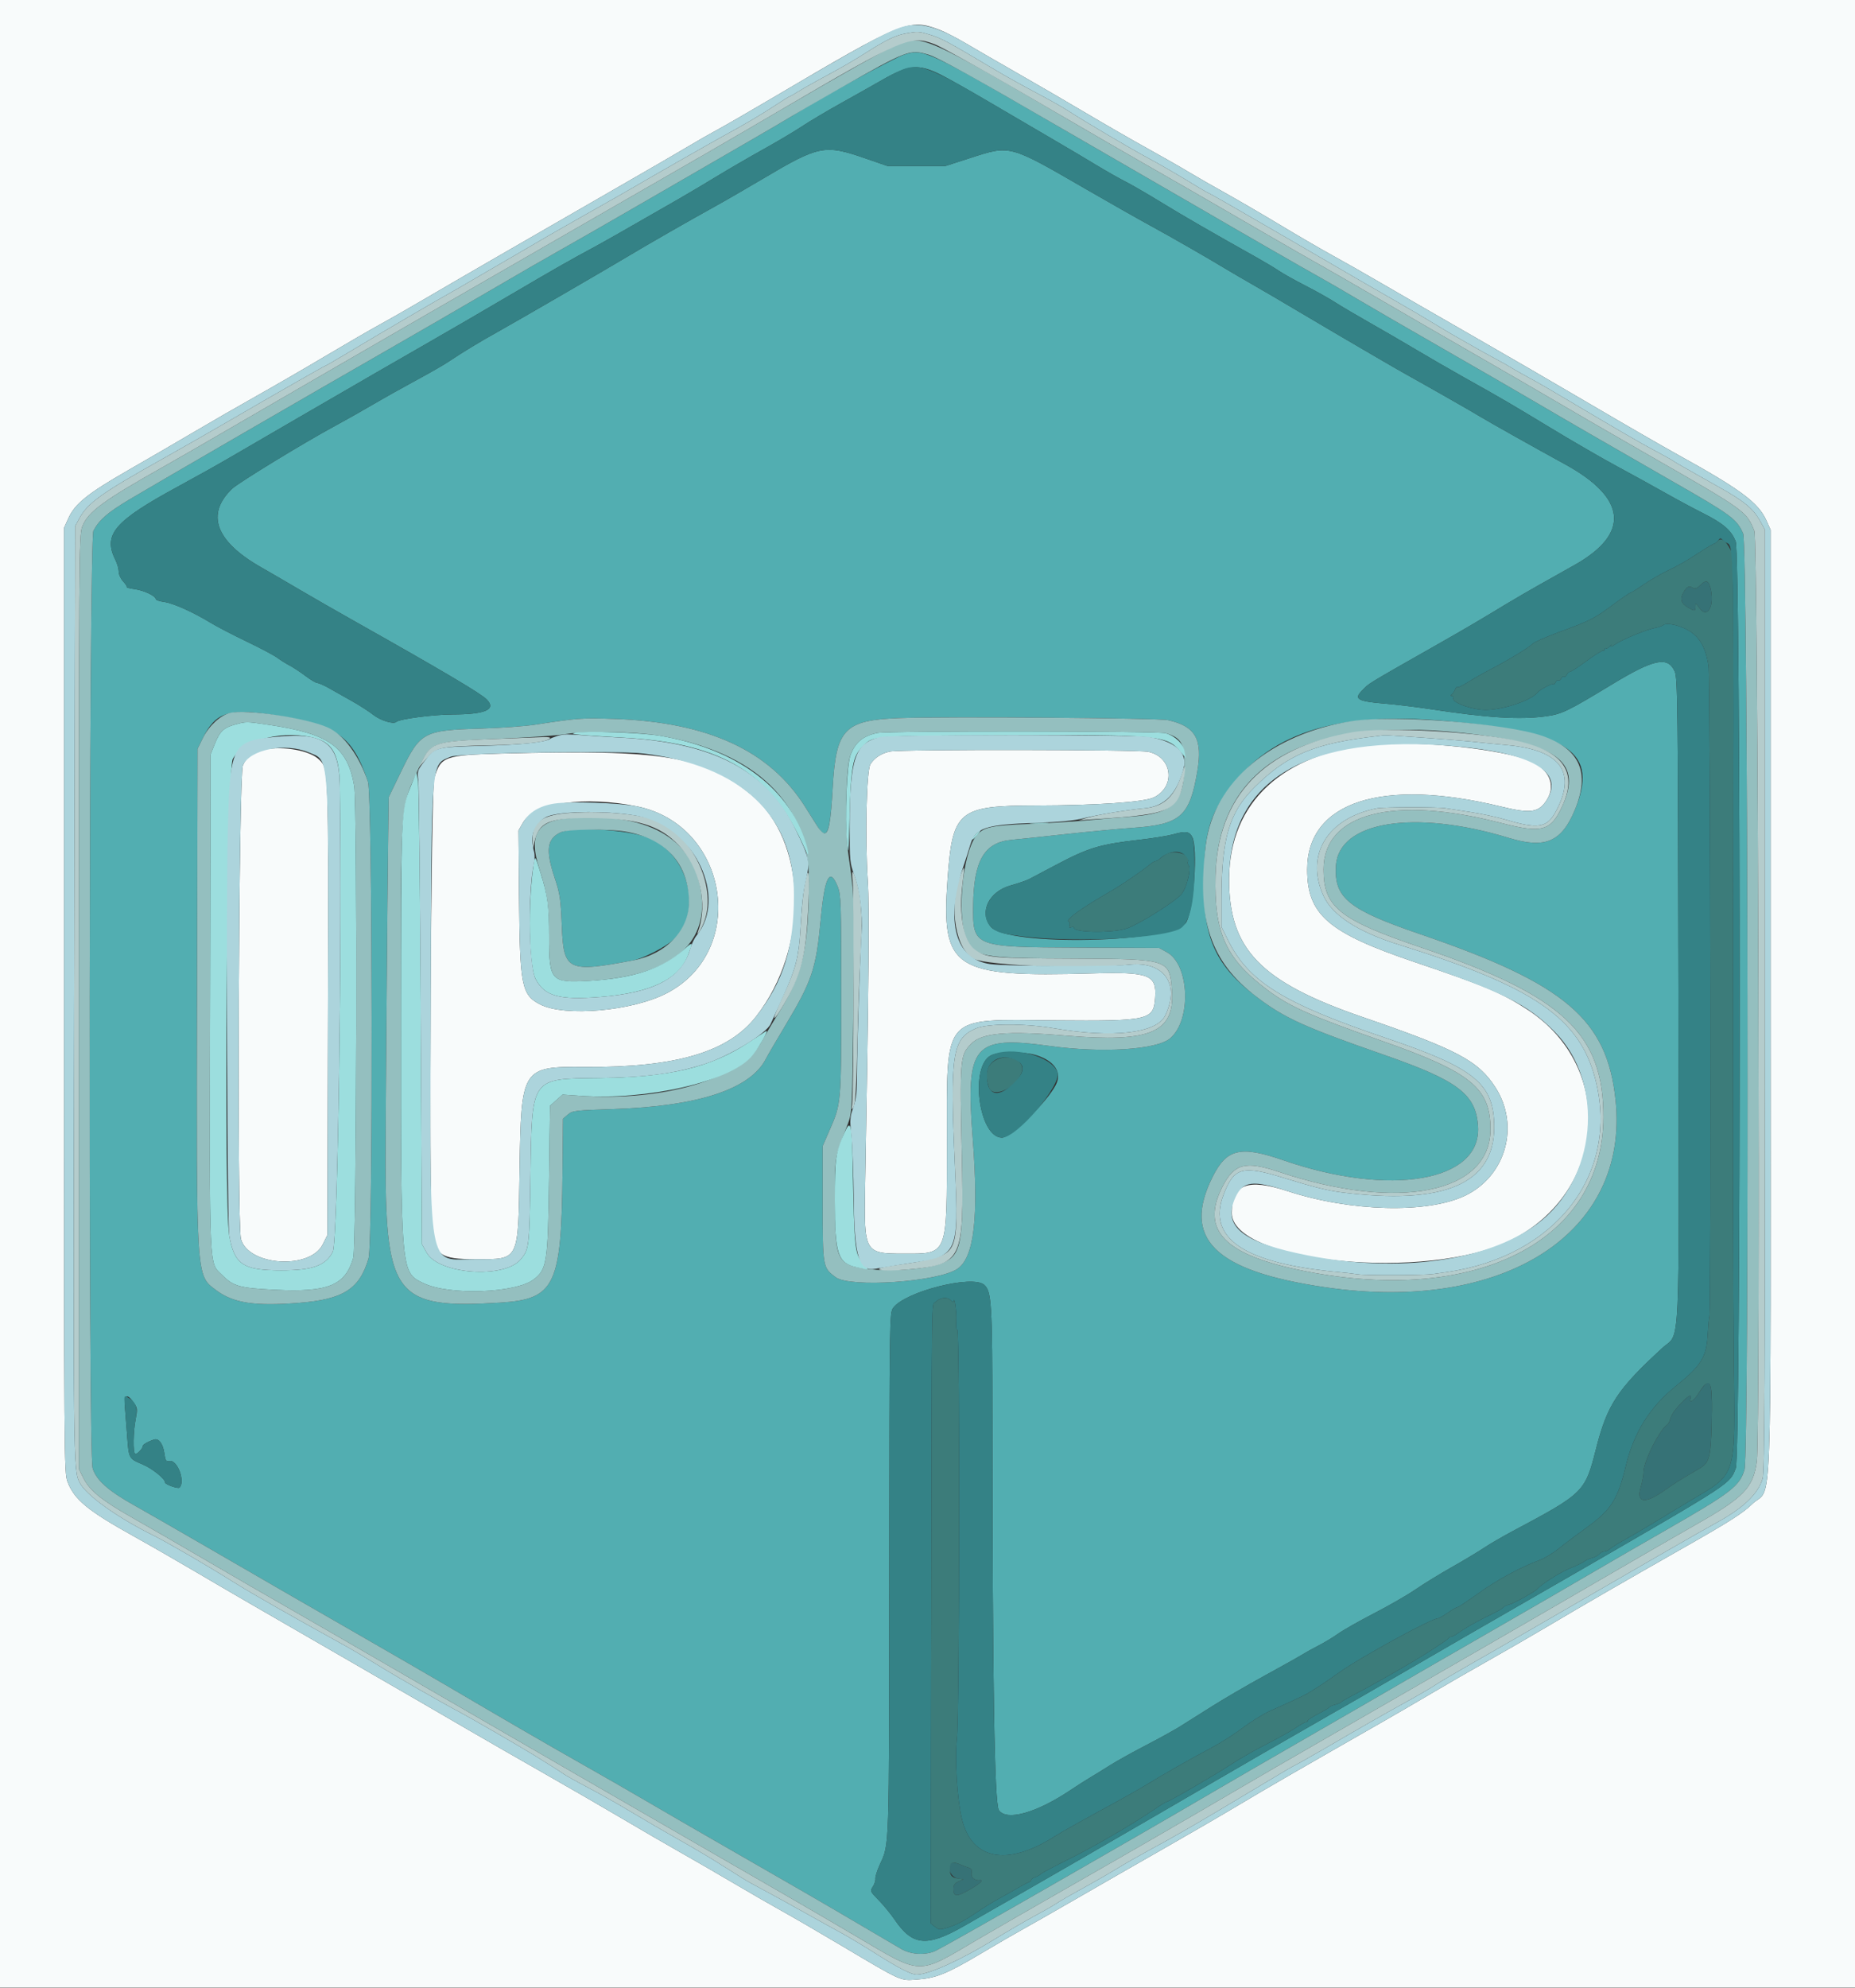 <svg 
    viewBox="0, 0, 400,428.452">
    <rect x="0" y="0" width="400" height="428.452" fill="#333333" stroke="none"/>
    <g id="svgg">
        <path id="path0" d="M195.000 11.761 C 192.771 12.468,176.931 21.141,170.683 25.076 C 169.849 25.601,165.799 27.976,161.683 30.352 C 157.568 32.729,147.720 38.425,139.800 43.010 C 131.880 47.595,123.420 52.448,121.000 53.794 C 118.580 55.140,111.601 59.164,105.490 62.737 C 99.380 66.310,89.570 71.987,83.690 75.354 C 69.008 83.760,33.611 104.259,28.000 107.605 C 23.223 110.454,21.410 112.022,20.145 114.400 C 19.189 116.196,19.019 313.011,19.969 316.400 C 20.680 318.931,23.275 321.271,28.810 324.369 C 31.335 325.782,37.810 329.494,43.200 332.616 C 59.165 341.867,62.743 343.931,76.800 352.009 C 84.170 356.244,92.720 361.189,95.800 362.998 C 109.737 371.185,118.389 376.199,125.800 380.385 C 130.200 382.871,136.320 386.387,139.400 388.199 C 142.480 390.012,150.490 394.643,157.200 398.492 C 172.583 407.315,178.139 410.533,186.400 415.406 C 190.030 417.547,193.620 419.654,194.378 420.087 C 196.476 421.285,199.497 421.461,201.632 420.509 C 203.822 419.533,243.433 396.863,263.000 385.387 C 266.080 383.581,273.280 379.413,279.000 376.125 C 284.720 372.837,291.785 368.764,294.700 367.073 C 297.615 365.383,302.385 362.617,305.300 360.926 C 308.215 359.236,316.450 354.492,323.600 350.385 C 330.750 346.278,339.120 341.434,342.200 339.621 C 345.280 337.808,353.187 333.237,359.770 329.462 C 373.256 321.732,375.153 320.260,376.178 316.735 C 377.216 313.163,376.926 117.323,375.879 115.000 C 374.445 111.820,373.438 111.077,360.597 103.729 C 348.583 96.855,337.072 90.202,330.600 86.391 C 327.520 84.577,318.880 79.586,311.400 75.298 C 303.920 71.011,295.460 66.112,292.600 64.413 C 289.740 62.713,286.320 60.730,285.000 60.005 C 282.270 58.506,266.856 49.645,257.600 44.253 C 254.190 42.266,249.060 39.302,246.200 37.666 C 243.340 36.029,235.908 31.732,229.684 28.116 C 199.711 10.701,199.160 10.442,195.000 11.761 M202.905 16.127 C 204.497 16.921,209.220 19.584,213.400 22.045 C 217.580 24.506,223.597 28.031,226.772 29.878 C 229.946 31.726,234.266 34.284,236.372 35.563 C 238.477 36.842,241.291 38.439,242.625 39.112 C 243.958 39.785,247.468 41.818,250.425 43.631 C 255.222 46.572,261.141 49.989,271.000 55.510 C 272.760 56.496,274.920 57.792,275.800 58.391 C 276.680 58.990,279.235 60.418,281.477 61.566 C 283.720 62.713,286.600 64.326,287.877 65.150 C 289.155 65.974,292.540 67.974,295.400 69.592 C 298.260 71.211,302.760 73.825,305.400 75.400 C 308.040 76.976,312.630 79.626,315.600 81.290 C 324.377 86.208,325.406 86.808,334.400 92.256 C 339.130 95.121,345.610 98.869,348.800 100.584 C 351.990 102.299,356.587 104.829,359.016 106.205 C 361.444 107.581,365.079 109.535,367.094 110.547 C 371.624 112.822,373.339 114.296,374.274 116.719 C 375.386 119.601,375.408 313.543,374.297 316.422 C 372.967 319.867,373.701 319.384,341.200 338.189 C 338.450 339.780,331.880 343.562,326.600 346.592 C 321.320 349.622,313.220 354.302,308.600 356.990 C 303.980 359.679,297.590 363.377,294.400 365.208 C 273.105 377.433,267.384 380.730,261.933 383.919 C 248.315 391.887,217.252 409.814,207.600 415.275 C 199.814 419.681,196.734 419.362,192.921 413.754 C 192.084 412.524,190.539 410.639,189.487 409.565 C 187.621 407.660,187.590 407.588,188.216 406.631 C 188.570 406.092,188.815 405.324,188.761 404.925 C 188.707 404.526,189.142 403.148,189.726 401.862 C 191.795 397.314,191.714 399.776,191.758 339.600 C 191.800 283.668,191.809 282.987,192.600 281.896 C 195.136 278.394,209.667 274.713,212.224 276.924 C 213.822 278.306,213.983 280.998,213.992 306.434 C 214.011 362.688,214.443 388.745,215.379 390.139 C 217.007 392.564,223.465 390.770,230.785 385.859 C 232.223 384.894,234.210 383.626,235.200 383.041 C 236.190 382.455,238.103 381.278,239.450 380.423 C 240.798 379.569,244.212 377.671,247.036 376.205 C 249.861 374.739,253.168 372.916,254.386 372.155 C 255.604 371.394,258.760 369.408,261.400 367.741 C 264.040 366.074,269.110 363.122,272.667 361.181 C 276.224 359.240,279.824 357.224,280.667 356.703 C 281.510 356.181,283.190 355.249,284.400 354.631 C 285.610 354.013,287.487 352.875,288.572 352.103 C 289.657 351.330,293.167 349.342,296.372 347.686 C 299.577 346.029,303.550 343.741,305.200 342.601 C 306.850 341.461,310.360 339.304,313.000 337.808 C 315.640 336.312,318.790 334.424,320.000 333.612 C 321.210 332.800,324.000 331.178,326.200 330.007 C 341.569 321.824,341.788 321.609,344.154 312.297 C 346.581 302.745,348.722 299.489,358.465 290.530 C 362.401 286.911,362.065 294.211,361.924 215.326 C 361.809 151.255,361.750 146.090,361.119 144.697 C 359.623 141.395,356.663 142.011,347.582 147.515 C 337.988 153.330,336.808 153.901,333.404 154.374 C 327.767 155.158,320.676 154.718,308.200 152.808 C 305.340 152.371,300.985 151.847,298.523 151.645 C 292.861 151.181,291.917 150.671,293.576 148.973 C 295.372 147.134,294.106 147.911,310.400 138.654 C 315.788 135.593,318.489 134.006,324.840 130.171 C 326.688 129.055,329.820 127.233,331.800 126.123 C 333.780 125.013,337.258 123.058,339.528 121.780 C 351.582 114.993,350.827 107.343,337.380 100.010 C 331.731 96.930,320.640 90.706,319.200 89.808 C 317.816 88.945,308.045 83.370,303.400 80.793 C 302.080 80.061,299.110 78.353,296.800 76.997 C 294.490 75.641,290.800 73.485,288.600 72.204 C 286.400 70.924,282.260 68.480,279.400 66.775 C 276.540 65.069,272.490 62.697,270.400 61.503 C 268.310 60.309,265.700 58.788,264.600 58.124 C 260.258 55.499,252.753 51.192,248.000 48.597 C 245.250 47.095,239.040 43.576,234.200 40.776 C 217.534 31.136,217.921 31.240,209.191 34.059 L 203.800 35.800 197.600 35.794 L 191.400 35.789 186.491 34.094 C 177.832 31.105,176.566 31.359,164.569 38.483 C 161.066 40.563,156.269 43.330,153.910 44.632 C 148.623 47.550,139.615 52.713,135.600 55.126 C 131.087 57.839,111.079 69.438,107.200 71.590 C 103.435 73.680,99.544 76.041,96.800 77.900 C 95.810 78.571,92.750 80.332,90.000 81.812 C 87.250 83.293,82.930 85.714,80.400 87.193 C 77.870 88.671,74.220 90.730,72.289 91.767 C 65.873 95.214,51.420 104.032,50.065 105.325 C 44.333 110.798,46.454 116.636,56.200 122.214 C 58.400 123.473,62.270 125.724,64.800 127.216 C 67.330 128.708,72.730 131.803,76.800 134.093 C 95.410 144.566,103.769 149.515,104.974 150.773 C 107.047 152.937,104.661 153.974,97.570 153.990 C 93.467 154.000,86.131 154.964,85.478 155.580 C 84.856 156.167,82.049 155.306,80.446 154.036 C 79.555 153.331,77.515 152.018,75.913 151.120 C 74.311 150.221,72.100 148.975,71.000 148.350 C 69.900 147.726,68.746 147.211,68.436 147.207 C 68.126 147.203,66.955 146.507,65.834 145.661 C 64.713 144.814,63.166 143.798,62.398 143.401 C 61.629 143.005,60.460 142.273,59.800 141.774 C 59.140 141.275,56.170 139.700,53.200 138.275 C 50.230 136.850,46.720 135.025,45.400 134.220 C 41.640 131.926,37.354 130.006,35.393 129.737 C 34.407 129.602,33.600 129.333,33.600 129.140 C 33.600 128.469,31.076 127.258,29.117 126.989 C 28.035 126.840,27.231 126.635,27.332 126.534 C 27.433 126.433,27.085 125.885,26.558 125.317 C 26.031 124.748,25.600 123.797,25.600 123.203 C 25.600 122.609,25.296 121.514,24.925 120.771 C 22.145 115.197,24.565 112.363,38.600 104.753 C 42.340 102.725,47.290 99.955,49.600 98.598 C 51.910 97.240,58.570 93.369,64.400 89.996 C 70.230 86.623,77.790 82.244,81.200 80.266 C 84.610 78.287,90.010 75.180,93.200 73.362 C 96.390 71.543,103.845 67.208,109.767 63.728 C 119.738 57.867,122.920 56.054,128.200 53.222 C 130.040 52.235,135.174 49.313,146.000 43.092 C 148.310 41.764,152.180 39.469,154.600 37.991 C 157.020 36.513,161.520 33.901,164.600 32.186 C 167.680 30.470,171.460 28.225,173.000 27.196 C 174.540 26.167,178.320 23.923,181.400 22.208 C 184.480 20.493,188.418 18.276,190.152 17.280 C 196.062 13.886,198.051 13.706,202.905 16.127 M58.341 154.003 C 72.622 156.137,75.941 158.427,79.345 168.492 C 80.330 171.404,80.455 267.876,79.479 271.208 C 77.536 277.834,74.070 280.048,64.442 280.812 C 54.910 281.568,50.270 280.852,46.568 278.054 C 42.257 274.796,42.347 276.203,42.484 213.800 L 42.600 161.400 43.724 159.110 C 46.418 153.626,49.232 152.642,58.341 154.003 M251.880 155.218 C 257.803 156.545,259.365 159.296,258.174 166.301 C 256.529 175.977,254.539 177.717,244.310 178.422 C 241.169 178.639,234.640 179.251,229.800 179.782 C 224.960 180.314,219.694 180.869,218.099 181.015 C 212.243 181.553,209.944 185.505,209.845 195.200 C 209.754 204.106,209.861 204.148,232.678 204.244 L 249.956 204.316 251.657 205.258 C 256.512 207.948,256.940 219.918,252.320 223.806 C 249.404 226.260,237.699 227.001,226.400 225.448 C 209.828 223.170,208.189 225.139,209.753 245.444 C 211.063 262.440,210.047 271.056,206.447 273.480 C 202.256 276.304,183.284 277.600,180.174 275.275 C 177.409 273.209,177.400 273.155,177.400 259.400 L 177.400 247.000 178.884 243.594 C 181.412 237.792,181.398 237.955,181.396 214.400 C 181.394 194.504,181.342 192.868,180.653 191.126 C 178.945 186.811,177.819 188.944,176.980 198.082 C 176.001 208.754,175.132 211.368,169.363 221.000 C 167.386 224.300,165.517 227.501,165.210 228.114 C 161.888 234.727,150.715 238.431,132.246 239.041 C 123.963 239.315,123.437 239.379,122.446 240.230 L 121.400 241.130 121.293 252.865 C 121.073 277.108,119.683 280.008,107.931 280.754 C 85.512 282.177,83.207 279.392,83.135 250.800 C 83.117 243.750,83.538 191.912,83.712 179.800 L 83.826 171.800 86.446 166.388 C 90.631 157.745,91.276 157.397,103.800 157.030 C 107.980 156.908,113.200 156.531,115.400 156.192 C 124.624 154.773,125.504 154.709,132.438 154.948 C 152.638 155.645,165.938 161.745,173.563 173.810 C 174.532 175.345,175.750 177.275,176.268 178.100 C 178.327 181.374,179.010 179.649,179.557 169.800 C 180.264 157.086,182.062 155.214,194.000 154.769 C 203.992 154.397,249.803 154.752,251.880 155.218 M311.893 155.410 C 338.636 157.843,344.778 162.100,339.576 174.597 C 336.706 181.490,333.169 182.981,325.348 180.596 C 305.000 174.389,288.683 177.004,288.074 186.569 C 287.631 193.534,290.750 196.062,306.368 201.391 C 337.558 212.034,346.569 219.706,348.374 237.155 C 351.333 265.749,324.422 283.079,285.800 277.453 C 261.895 273.971,254.775 266.986,261.499 253.614 C 264.540 247.566,267.505 246.884,276.800 250.097 C 299.822 258.054,319.443 254.646,318.721 242.816 C 318.297 235.873,314.463 232.938,298.600 227.413 C 281.210 221.357,276.995 219.445,271.000 214.890 C 262.410 208.365,259.621 202.562,259.607 191.190 C 259.594 180.650,260.483 176.721,264.082 171.393 C 273.052 158.115,287.722 153.211,311.893 155.410 M121.000 179.361 C 117.933 180.715,117.589 183.166,119.613 189.227 C 120.750 192.630,120.901 193.661,121.151 199.747 C 121.542 209.246,122.439 209.666,136.571 206.981 C 138.674 206.581,143.440 204.143,145.168 202.582 C 151.750 196.635,148.454 183.737,139.515 180.460 C 134.981 178.798,123.781 178.133,121.000 179.361 M257.084 180.400 C 258.326 182.863,257.467 195.577,255.847 198.709 C 253.501 203.247,217.058 204.106,213.597 199.705 C 211.097 196.527,213.248 192.144,217.946 190.842 C 219.534 190.402,221.322 189.788,221.917 189.479 C 222.513 189.169,225.085 187.811,227.634 186.459 C 234.692 182.717,237.143 181.976,245.659 181.008 C 248.597 180.673,251.900 180.143,253.000 179.829 C 255.634 179.076,256.476 179.194,257.084 180.400 M223.505 227.445 C 227.466 228.724,229.051 231.175,227.656 233.864 C 225.720 237.596,217.945 245.197,216.062 245.199 C 211.055 245.205,209.025 229.765,213.728 227.445 C 215.446 226.598,220.883 226.598,223.505 227.445 M29.053 302.625 C 29.611 303.477,29.640 303.949,29.253 305.877 C 28.726 308.500,28.651 313.060,29.129 313.356 C 29.474 313.569,30.800 312.226,30.800 311.663 C 30.800 311.339,31.979 310.669,33.262 310.263 C 34.243 309.953,35.163 311.219,35.444 313.265 C 35.660 314.847,35.799 315.051,36.557 314.906 C 38.243 314.584,40.020 319.313,38.706 320.627 C 38.395 320.938,35.600 319.948,35.600 319.527 C 35.600 318.719,32.763 316.454,30.667 315.589 C 27.828 314.417,27.761 314.295,27.442 309.800 C 27.301 307.820,27.079 304.968,26.949 303.462 C 26.689 300.464,27.441 300.164,29.053 302.625 " stroke="none" fill="#52aeb1" fill-rule="evenodd"></path>
        <path id="path1" d="M0.000 214.200 L 0.000 428.400 200.000 428.400 L 400.000 428.400 400.000 214.200 L 400.000 0.000 200.000 0.000 L 0.000 0.000 0.000 214.200 M202.600 6.434 C 203.718 6.853,206.335 8.203,208.416 9.435 C 210.497 10.667,215.530 13.574,219.600 15.895 C 223.670 18.216,230.253 22.046,234.230 24.406 C 238.206 26.766,244.128 30.175,247.391 31.982 C 250.654 33.788,254.601 36.039,256.162 36.983 C 257.723 37.927,261.340 40.002,264.200 41.595 C 267.060 43.188,272.460 46.335,276.200 48.588 C 279.940 50.842,284.980 53.771,287.400 55.097 C 289.820 56.423,294.500 59.084,297.800 61.010 C 301.100 62.936,309.830 67.968,317.200 72.192 C 324.570 76.416,336.270 83.207,343.200 87.283 C 350.130 91.359,358.500 96.186,361.800 98.010 C 375.324 105.487,379.136 108.315,380.878 112.163 L 381.800 114.200 381.800 215.800 C 381.800 332.432,382.263 319.874,377.803 324.200 C 375.826 326.118,373.007 327.920,363.764 333.174 C 349.783 341.121,341.825 345.719,333.600 350.602 C 330.190 352.626,324.430 355.951,320.800 357.992 C 317.170 360.032,311.860 363.089,309.000 364.786 C 306.140 366.483,301.010 369.465,297.600 371.413 C 279.732 381.618,272.954 385.535,267.263 388.945 C 263.819 391.009,256.590 395.209,251.200 398.279 C 245.810 401.348,237.350 406.200,232.400 409.060 C 227.450 411.921,222.140 414.949,220.600 415.791 C 219.060 416.632,214.932 419.025,211.426 421.107 C 204.136 425.438,201.806 426.375,197.600 426.668 C 194.062 426.914,194.636 427.176,181.200 419.199 C 176.470 416.390,170.890 413.149,168.800 411.994 C 166.710 410.840,162.030 408.146,158.400 406.007 C 154.770 403.868,149.460 400.796,146.600 399.179 C 143.740 397.563,138.160 394.326,134.200 391.986 C 130.240 389.646,122.680 385.274,117.400 382.269 C 112.120 379.265,104.740 375.025,101.000 372.848 C 92.313 367.791,85.327 363.745,75.800 358.255 C 53.931 345.651,49.980 343.362,42.800 339.135 C 38.510 336.609,32.300 333.042,29.000 331.207 C 18.902 325.592,16.062 323.265,14.562 319.377 C 13.820 317.451,13.800 314.764,13.800 215.600 L 13.800 113.800 14.753 111.692 C 16.164 108.570,18.927 106.349,27.558 101.400 C 31.779 98.980,38.240 95.225,41.916 93.056 C 45.592 90.887,51.576 87.444,55.213 85.406 C 58.851 83.368,65.601 79.461,70.213 76.722 C 74.826 73.984,80.040 70.964,81.800 70.010 C 83.560 69.056,87.520 66.798,90.600 64.993 C 97.799 60.773,115.299 50.658,132.752 40.630 C 140.315 36.284,147.605 32.058,148.952 31.239 C 150.298 30.419,152.840 28.969,154.600 28.015 C 156.360 27.061,161.670 23.998,166.400 21.208 C 194.944 4.368,195.964 3.952,202.600 6.434 M296.400 160.439 C 276.663 162.226,265.123 172.883,265.038 189.400 C 264.960 204.578,271.783 211.642,293.835 219.217 C 314.256 226.231,318.782 228.630,322.480 234.400 C 327.764 242.646,324.714 253.493,315.926 257.709 C 307.817 261.598,291.262 261.173,277.639 256.727 C 269.027 253.915,265.638 255.232,265.610 261.400 C 265.561 272.119,307.878 276.272,325.800 267.307 C 346.485 256.960,348.440 230.055,329.410 217.632 C 323.892 214.030,320.263 212.500,305.000 207.344 C 286.422 201.067,281.873 197.145,281.873 187.400 C 281.873 172.819,297.956 167.588,323.605 173.825 C 330.172 175.422,331.860 175.161,333.618 172.278 C 335.532 169.138,334.022 165.770,329.903 163.994 C 324.114 161.498,305.971 159.573,296.400 160.439 M56.952 161.547 C 54.634 161.959,53.246 162.995,52.376 164.961 C 51.469 167.012,51.072 263.769,51.957 267.046 C 53.526 272.853,66.838 273.724,69.600 268.200 L 70.600 266.200 70.714 217.629 C 70.835 165.744,70.836 165.753,68.879 163.777 C 66.906 161.785,61.398 160.755,56.952 161.547 M191.934 161.977 C 190.112 162.332,188.625 163.285,187.706 164.687 C 186.833 166.016,186.501 180.628,187.130 190.000 C 187.483 195.255,187.339 211.511,186.550 255.629 C 186.293 269.964,186.425 270.200,194.731 270.200 C 204.486 270.200,204.168 271.000,204.186 246.400 C 204.207 218.144,202.819 219.730,227.344 219.929 C 247.797 220.095,248.736 219.887,249.089 215.103 C 249.461 210.076,247.839 209.445,235.458 209.801 C 205.572 210.660,202.910 208.919,204.325 189.442 C 205.398 174.681,206.656 173.643,223.500 173.613 C 236.486 173.590,246.709 172.887,248.799 171.873 C 253.571 169.558,252.819 163.157,247.646 162.047 C 245.307 161.546,194.478 161.482,191.934 161.977 M108.400 162.412 C 95.829 162.749,95.049 163.028,93.660 167.684 C 92.917 170.170,92.444 257.494,93.136 264.388 C 93.757 270.578,94.866 271.400,102.600 271.400 C 112.036 271.400,111.729 272.025,112.033 252.200 C 112.373 230.070,112.498 229.872,126.141 229.965 C 145.732 230.099,157.015 226.779,163.011 219.116 C 174.611 204.290,174.113 181.259,161.975 171.284 C 151.818 162.938,143.048 161.486,108.400 162.412 M137.400 173.805 C 157.109 177.851,161.407 204.885,143.799 214.058 C 136.354 217.936,121.775 219.228,116.455 216.480 C 112.473 214.423,112.095 212.499,111.927 193.400 L 111.800 179.000 112.796 177.261 C 115.210 173.044,126.183 171.503,137.400 173.805 " stroke="none" fill="#f8fbfb" fill-rule="evenodd"></path>
        <path id="path2" d="M366.647 126.116 C 366.001 126.763,365.491 126.977,365.136 126.752 C 364.229 126.177,363.800 126.353,363.061 127.605 C 362.187 129.083,362.441 130.016,363.961 130.913 C 365.459 131.798,365.600 131.780,365.600 130.706 C 365.600 129.896,365.685 129.933,366.500 131.098 C 368.055 133.322,369.659 130.853,368.963 127.307 C 368.530 125.101,367.957 124.807,366.647 126.116 M367.859 298.198 C 367.458 298.599,366.693 299.619,366.160 300.464 C 365.220 301.953,364.079 302.614,364.545 301.400 C 365.082 300.000,363.436 301.209,361.299 303.785 C 360.803 304.382,360.288 305.307,360.154 305.839 C 360.021 306.372,359.763 306.899,359.581 307.012 C 357.913 308.043,354.450 314.870,354.413 317.200 C 354.401 317.970,354.127 319.472,353.804 320.537 C 352.753 323.999,354.757 324.224,359.067 321.129 C 360.826 319.865,362.203 319.006,366.377 316.569 C 368.585 315.280,368.888 314.230,369.080 307.231 C 369.289 299.601,368.952 297.106,367.859 298.198 M205.300 401.494 C 203.890 401.981,204.920 404.664,206.601 404.887 L 207.800 405.046 206.700 405.513 C 205.858 405.871,205.600 406.254,205.600 407.147 C 205.600 408.850,206.314 408.874,209.106 407.265 C 211.274 406.016,212.262 405.104,211.300 405.243 C 210.222 405.399,209.335 404.672,209.507 403.774 C 209.639 403.082,209.481 402.744,208.946 402.576 C 208.536 402.447,207.660 402.112,207.000 401.832 C 206.340 401.551,205.575 401.399,205.300 401.494 " stroke="none" fill="#367276" fill-rule="evenodd"></path>
        <path id="path3" d="M370.400 116.600 C 370.126 116.930,369.768 117.200,369.604 117.200 C 369.440 117.200,368.139 117.965,366.713 118.900 C 363.590 120.947,362.123 121.786,359.110 123.246 C 357.851 123.857,355.691 125.128,354.310 126.071 C 352.930 127.014,351.676 127.789,351.524 127.793 C 351.372 127.797,349.706 128.942,347.822 130.337 C 343.773 133.336,342.962 133.749,336.273 136.212 C 333.462 137.247,330.876 138.381,330.525 138.732 C 329.672 139.585,325.301 142.248,321.600 144.170 C 319.950 145.026,317.672 146.315,316.538 147.035 C 315.403 147.754,314.373 148.239,314.247 148.114 C 314.122 147.988,313.893 148.226,313.739 148.643 C 313.584 149.059,313.265 149.532,313.029 149.694 C 312.738 149.893,312.757 149.990,313.087 149.994 C 313.356 149.997,313.491 150.225,313.389 150.500 C 313.080 151.331,316.658 152.743,319.681 152.981 C 323.256 153.263,330.131 151.090,331.600 149.213 C 332.068 148.615,334.699 147.232,334.929 147.463 C 335.068 147.601,335.294 147.420,335.432 147.060 C 335.571 146.699,335.846 146.505,336.045 146.628 C 336.243 146.750,336.513 146.570,336.645 146.228 C 336.776 145.885,337.046 145.705,337.245 145.828 C 337.443 145.950,337.714 145.769,337.846 145.425 C 337.978 145.081,338.291 144.793,338.543 144.783 C 338.794 144.774,340.433 143.707,342.185 142.412 C 343.936 141.117,345.511 140.145,345.685 140.252 C 345.858 140.359,346.000 140.227,346.000 139.957 C 346.000 139.687,346.117 139.584,346.260 139.727 C 346.404 139.870,346.777 139.675,347.090 139.294 C 347.403 138.912,347.523 138.860,347.357 139.179 C 347.175 139.529,347.538 139.414,348.279 138.886 C 349.703 137.872,354.970 135.700,356.883 135.337 C 357.607 135.200,358.423 134.912,358.696 134.698 C 359.324 134.205,361.735 134.647,363.581 135.594 C 366.362 137.021,367.738 139.259,368.409 143.450 C 368.833 146.098,369.026 282.457,368.608 283.696 C 368.514 283.973,368.357 285.655,368.259 287.434 C 367.976 292.551,366.946 294.232,361.290 298.813 C 355.745 303.304,352.323 308.764,350.618 315.841 C 348.830 323.258,347.459 325.405,342.000 329.335 C 340.130 330.681,337.532 332.639,336.226 333.686 C 334.920 334.734,333.030 335.888,332.026 336.252 C 328.040 337.698,322.795 340.534,318.823 343.394 C 316.525 345.047,314.488 346.400,314.295 346.400 C 314.102 346.400,313.159 346.940,312.200 347.600 C 311.241 348.260,310.299 348.800,310.106 348.800 C 308.685 348.800,293.209 357.283,288.626 360.574 C 285.738 362.648,282.391 364.822,281.188 365.404 C 278.857 366.532,278.146 366.859,273.885 368.760 C 272.392 369.427,269.782 371.035,268.085 372.334 C 266.388 373.634,263.380 375.557,261.400 376.607 C 256.984 378.949,250.221 382.795,247.000 384.795 C 245.680 385.615,241.233 388.109,237.117 390.337 C 233.002 392.565,228.614 395.041,227.366 395.839 C 217.235 402.320,209.552 400.876,207.424 392.091 C 206.388 387.815,205.836 379.001,206.338 374.764 C 206.917 369.876,206.994 286.233,206.419 286.588 C 206.190 286.730,206.101 285.965,206.197 284.656 C 206.319 282.981,205.786 279.075,205.634 280.529 C 205.615 280.709,205.304 280.561,204.942 280.200 C 204.190 279.447,202.675 279.668,201.666 280.677 C 200.854 281.488,200.926 275.632,200.812 350.782 L 200.715 414.564 201.558 415.247 C 202.426 415.950,202.694 415.968,204.400 415.444 C 206.292 414.862,208.020 413.952,210.656 412.147 C 212.110 411.152,214.312 409.796,215.550 409.133 C 216.787 408.471,218.520 407.495,219.400 406.963 C 220.280 406.432,221.315 405.887,221.700 405.752 C 222.085 405.617,222.400 405.360,222.400 405.180 C 222.400 405.001,222.759 404.740,223.198 404.601 C 223.636 404.462,224.221 404.134,224.498 403.874 C 224.774 403.613,227.297 402.274,230.105 400.897 C 235.444 398.280,244.085 393.276,248.576 390.202 C 250.023 389.211,251.319 388.400,251.456 388.400 C 251.931 388.400,261.825 382.677,265.200 380.449 C 267.070 379.215,270.626 377.177,273.103 375.920 C 275.580 374.663,278.402 373.086,279.375 372.417 C 280.348 371.748,281.337 371.200,281.572 371.200 C 281.807 371.200,282.000 371.049,282.000 370.865 C 282.000 370.681,282.994 370.028,284.209 369.413 C 285.423 368.799,286.502 368.159,286.605 367.992 C 286.708 367.825,287.287 367.564,287.892 367.413 C 288.497 367.261,289.084 367.014,289.196 366.864 C 289.308 366.714,290.390 366.081,291.600 365.456 C 295.048 363.676,299.330 361.276,304.656 358.140 C 307.710 356.341,312.212 353.391,312.333 353.109 C 312.407 352.939,312.649 352.800,312.872 352.800 C 313.094 352.800,313.814 352.417,314.471 351.949 C 316.108 350.784,318.532 349.418,321.471 348.006 C 322.829 347.353,324.043 346.654,324.167 346.454 C 324.291 346.253,324.889 345.964,325.496 345.812 C 326.521 345.555,331.149 342.965,331.600 342.396 C 332.334 341.470,336.601 338.784,338.600 337.991 C 339.920 337.467,341.270 336.818,341.600 336.550 C 341.930 336.282,342.688 335.941,343.284 335.792 C 343.880 335.643,344.577 335.269,344.833 334.961 C 345.089 334.652,345.577 334.400,345.917 334.400 C 346.258 334.400,346.821 334.148,347.169 333.840 C 347.516 333.532,348.724 332.767,349.853 332.140 C 352.081 330.902,356.736 328.162,358.245 327.200 C 358.762 326.870,361.554 325.186,364.449 323.458 C 374.665 317.358,374.164 318.989,373.851 292.880 C 373.720 281.946,373.648 246.360,373.693 213.800 C 373.822 118.472,373.829 119.782,373.177 118.513 C 372.121 116.457,371.101 115.755,370.400 116.600 M368.963 127.307 C 369.659 130.853,368.055 133.322,366.500 131.098 C 365.685 129.933,365.600 129.896,365.600 130.706 C 365.600 131.780,365.459 131.798,363.961 130.913 C 362.441 130.016,362.187 129.083,363.061 127.605 C 363.800 126.353,364.229 126.177,365.136 126.752 C 365.491 126.977,366.001 126.763,366.647 126.116 C 367.957 124.807,368.530 125.101,368.963 127.307 M251.417 184.124 C 250.986 184.386,250.388 184.825,250.088 185.100 C 249.788 185.375,249.377 185.600,249.174 185.600 C 248.972 185.600,248.400 185.944,247.903 186.366 C 246.419 187.624,241.953 190.673,239.600 192.034 C 233.035 195.833,229.743 198.194,230.426 198.616 C 230.662 198.762,230.750 199.153,230.623 199.485 C 230.462 199.905,230.575 200.018,230.995 199.857 C 231.328 199.729,231.600 199.781,231.600 199.971 C 231.600 201.046,240.086 201.133,243.054 200.088 C 245.752 199.137,253.564 194.214,254.786 192.693 C 255.909 191.295,256.902 187.271,256.310 186.518 C 256.102 186.252,256.043 185.854,256.180 185.632 C 257.033 184.253,253.200 183.039,251.417 184.124 M215.173 228.268 C 212.856 229.242,212.196 231.347,213.255 234.386 C 214.139 236.922,219.381 234.352,220.373 230.895 C 220.991 228.741,217.838 227.148,215.173 228.268 M369.080 307.231 C 368.888 314.230,368.585 315.280,366.377 316.569 C 362.203 319.006,360.826 319.865,359.067 321.129 C 354.757 324.224,352.753 323.999,353.804 320.537 C 354.127 319.472,354.401 317.970,354.413 317.200 C 354.450 314.870,357.913 308.043,359.581 307.012 C 359.763 306.899,360.021 306.372,360.154 305.839 C 360.288 305.307,360.803 304.382,361.299 303.785 C 363.436 301.209,365.082 300.000,364.545 301.400 C 364.079 302.614,365.220 301.953,366.160 300.464 C 368.875 296.162,369.353 297.268,369.080 307.231 M208.946 402.576 C 209.481 402.744,209.639 403.082,209.507 403.774 C 209.335 404.672,210.222 405.399,211.300 405.243 C 212.262 405.104,211.274 406.016,209.106 407.265 C 206.314 408.874,205.600 408.850,205.600 407.147 C 205.600 406.254,205.858 405.871,206.700 405.513 L 207.800 405.046 206.601 404.887 C 205.216 404.703,204.815 404.222,204.806 402.733 C 204.799 401.424,205.430 401.164,207.000 401.832 C 207.660 402.112,208.536 402.447,208.946 402.576 " stroke="none" fill="#3c7c7a" fill-rule="evenodd"></path>
        <path id="path4" d="M193.579 9.550 C 191.655 10.303,180.990 16.290,168.000 23.909 C 156.821 30.466,150.514 34.113,126.000 48.195 C 114.010 55.083,98.530 63.998,91.600 68.007 C 84.670 72.015,74.320 77.999,68.600 81.305 C 62.880 84.610,53.970 89.778,48.800 92.788 C 43.630 95.799,37.690 99.222,35.600 100.395 C 22.309 107.857,18.963 110.313,17.729 113.511 C 17.031 115.321,17.000 119.633,17.000 216.000 L 17.000 316.600 17.946 318.504 C 19.319 321.269,21.908 323.368,28.636 327.174 C 31.916 329.029,39.370 333.337,45.200 336.746 C 51.030 340.155,57.870 344.115,60.400 345.546 C 62.930 346.976,75.710 354.353,88.800 361.938 C 101.890 369.523,118.540 379.152,125.800 383.335 C 133.060 387.519,144.040 393.848,150.200 397.400 C 156.360 400.952,165.000 405.934,169.400 408.472 C 173.800 411.009,180.550 414.943,184.400 417.215 C 199.040 425.852,197.594 425.807,210.789 418.036 C 213.325 416.542,221.790 411.669,229.600 407.207 C 244.964 398.428,254.501 392.919,267.000 385.599 C 271.400 383.023,278.870 378.694,283.600 375.979 C 288.330 373.265,295.980 368.861,300.600 366.194 C 305.220 363.527,313.950 358.495,320.000 355.014 C 326.050 351.532,337.390 344.967,345.200 340.425 C 353.010 335.883,362.245 330.554,365.722 328.583 C 376.077 322.714,378.039 320.675,378.832 314.956 C 379.627 309.216,379.108 116.472,378.292 114.427 C 376.614 110.226,376.333 110.023,356.400 98.603 C 348.810 94.255,339.630 88.943,336.000 86.800 C 332.370 84.656,324.450 80.062,318.400 76.590 C 312.350 73.118,303.170 67.810,298.000 64.795 C 292.830 61.779,286.890 58.357,284.800 57.190 C 282.710 56.024,277.220 52.875,272.600 50.192 C 259.744 42.728,254.034 39.434,246.400 35.080 C 242.550 32.884,235.800 28.978,231.400 26.400 C 199.764 7.866,198.884 7.474,193.579 9.550 M200.227 11.789 C 202.267 12.398,210.187 16.788,229.684 28.116 C 235.908 31.732,243.340 36.029,246.200 37.666 C 249.060 39.302,254.190 42.266,257.600 44.253 C 266.856 49.645,282.270 58.506,285.000 60.005 C 286.320 60.730,289.740 62.713,292.600 64.413 C 295.460 66.112,303.920 71.011,311.400 75.298 C 318.880 79.586,327.520 84.577,330.600 86.391 C 337.072 90.202,348.583 96.855,360.597 103.729 C 373.438 111.077,374.445 111.820,375.879 115.000 C 376.926 117.323,377.216 313.163,376.178 316.735 C 375.153 320.260,373.256 321.732,359.770 329.462 C 353.187 333.237,345.280 337.808,342.200 339.621 C 339.120 341.434,330.750 346.278,323.600 350.385 C 316.450 354.492,308.215 359.236,305.300 360.926 C 302.385 362.617,297.615 365.383,294.700 367.073 C 291.785 368.764,284.720 372.837,279.000 376.125 C 273.280 379.413,266.080 383.581,263.000 385.387 C 243.433 396.863,203.822 419.533,201.632 420.509 C 199.497 421.461,196.476 421.285,194.378 420.087 C 193.620 419.654,190.030 417.547,186.400 415.406 C 178.139 410.533,172.583 407.315,157.200 398.492 C 150.490 394.643,142.480 390.012,139.400 388.199 C 136.320 386.387,130.200 382.871,125.800 380.385 C 118.389 376.199,109.737 371.185,95.800 362.998 C 92.720 361.189,84.170 356.244,76.800 352.009 C 62.743 343.931,59.165 341.867,43.200 332.616 C 37.810 329.494,31.335 325.782,28.810 324.369 C 23.275 321.271,20.680 318.931,19.969 316.400 C 19.019 313.011,19.189 116.196,20.145 114.400 C 21.410 112.022,23.223 110.454,28.000 107.605 C 33.611 104.259,69.008 83.760,83.690 75.354 C 89.570 71.987,99.380 66.310,105.490 62.737 C 111.601 59.164,118.580 55.140,121.000 53.794 C 123.420 52.448,131.880 47.595,139.800 43.010 C 147.720 38.425,157.568 32.729,161.683 30.352 C 165.799 27.976,169.849 25.601,170.683 25.076 C 171.518 24.550,176.168 21.866,181.019 19.110 C 195.733 10.749,196.178 10.580,200.227 11.789 M49.535 153.673 C 47.413 154.238,45.015 156.481,43.724 159.110 L 42.600 161.400 42.484 213.800 C 42.347 276.203,42.257 274.796,46.568 278.054 C 50.270 280.852,54.910 281.568,64.442 280.812 C 74.070 280.048,77.536 277.834,79.479 271.208 C 80.455 267.876,80.330 171.404,79.345 168.492 C 77.407 162.763,74.106 158.310,70.669 156.789 C 65.959 154.706,52.892 152.779,49.535 153.673 M194.000 154.769 C 182.062 155.214,180.264 157.086,179.557 169.800 C 179.150 177.132,178.705 179.600,177.790 179.600 C 177.472 179.600,176.787 178.925,176.268 178.100 C 175.750 177.275,174.532 175.345,173.563 173.810 C 165.938 161.745,152.638 155.645,132.438 154.948 C 125.504 154.709,124.624 154.773,115.400 156.192 C 113.200 156.531,107.980 156.908,103.800 157.030 C 91.276 157.397,90.631 157.745,86.446 166.388 L 83.826 171.800 83.712 179.800 C 83.538 191.912,83.117 243.750,83.135 250.800 C 83.207 279.392,85.512 282.177,107.931 280.754 C 119.683 280.008,121.073 277.108,121.293 252.865 L 121.400 241.130 122.446 240.230 C 123.437 239.379,123.963 239.315,132.246 239.041 C 150.715 238.431,161.888 234.727,165.210 228.114 C 165.517 227.501,167.386 224.300,169.363 221.000 C 175.132 211.368,176.001 208.754,176.980 198.082 C 177.819 188.944,178.945 186.811,180.653 191.126 C 181.342 192.868,181.394 194.504,181.396 214.400 C 181.398 237.955,181.412 237.792,178.884 243.594 L 177.400 247.000 177.400 259.400 C 177.400 273.155,177.409 273.209,180.174 275.275 C 183.284 277.600,202.256 276.304,206.447 273.480 C 210.047 271.056,211.063 262.440,209.753 245.444 C 208.189 225.139,209.828 223.170,226.400 225.448 C 237.699 227.001,249.404 226.260,252.320 223.806 C 256.940 219.918,256.512 207.948,251.657 205.258 L 249.956 204.316 232.678 204.244 C 209.861 204.148,209.754 204.106,209.845 195.200 C 209.944 185.505,212.243 181.553,218.099 181.015 C 219.694 180.869,224.960 180.314,229.800 179.782 C 234.640 179.251,241.169 178.639,244.310 178.422 C 254.539 177.717,256.529 175.977,258.174 166.301 C 259.365 159.296,257.803 156.545,251.880 155.218 C 249.803 154.752,203.992 154.397,194.000 154.769 M291.548 155.415 C 274.048 158.142,261.708 168.571,260.016 182.062 C 257.979 198.307,260.981 207.280,271.000 214.890 C 276.995 219.445,281.210 221.357,298.600 227.413 C 314.463 232.938,318.297 235.873,318.721 242.816 C 319.443 254.646,299.822 258.054,276.800 250.097 C 267.505 246.884,264.540 247.566,261.499 253.614 C 254.775 266.986,261.895 273.971,285.800 277.453 C 324.422 283.079,351.333 265.749,348.374 237.155 C 346.569 219.706,337.558 212.034,306.368 201.391 C 290.750 196.062,287.631 193.534,288.074 186.569 C 288.683 177.004,305.000 174.389,325.348 180.596 C 333.169 182.981,336.706 181.490,339.576 174.597 C 342.939 166.517,340.703 161.431,332.542 158.597 C 324.746 155.890,300.553 154.012,291.548 155.415 M57.949 156.224 C 70.950 158.133,74.932 160.977,76.374 169.381 C 77.086 173.530,76.896 268.691,76.170 271.139 C 74.407 277.090,70.752 278.565,59.200 277.990 C 51.646 277.614,50.342 277.251,47.942 274.854 C 45.013 271.929,45.174 275.491,45.293 216.131 L 45.400 162.600 46.308 160.354 C 47.418 157.612,48.241 156.827,50.700 156.165 C 53.172 155.500,53.008 155.499,57.949 156.224 M318.920 158.379 C 336.263 160.636,341.006 164.640,336.949 173.599 C 334.447 179.125,332.556 179.671,323.783 177.403 C 300.384 171.353,285.400 175.256,285.400 187.400 C 285.400 195.491,288.860 198.264,306.350 204.189 C 337.004 214.575,345.802 222.752,345.743 240.800 C 345.657 267.349,318.588 281.306,281.400 273.975 C 264.020 270.548,258.792 265.203,263.600 255.774 C 266.136 250.801,268.548 250.164,275.739 252.570 C 301.528 261.199,321.392 257.208,321.395 243.400 C 321.397 234.532,317.220 231.115,298.200 224.427 C 282.261 218.823,277.979 216.911,273.109 213.224 C 264.285 206.544,261.793 201.014,262.103 188.800 C 262.728 164.237,282.516 153.642,318.920 158.379 M142.212 158.565 C 162.992 162.074,174.469 173.226,174.423 189.865 C 174.383 204.519,173.072 210.144,167.716 218.634 C 166.617 220.375,165.065 222.994,164.266 224.452 C 159.877 232.470,143.297 237.444,125.151 236.187 L 121.301 235.921 119.951 237.127 L 118.600 238.333 118.389 254.267 C 118.152 272.173,117.932 273.597,115.070 275.769 C 111.148 278.746,96.759 279.224,91.289 276.559 C 86.403 274.178,86.448 274.695,86.433 220.200 C 86.419 171.418,86.192 174.434,90.588 164.967 C 92.933 159.917,93.262 159.809,108.000 159.207 C 114.050 158.960,120.440 158.506,122.200 158.199 C 126.206 157.499,137.079 157.698,142.212 158.565 M251.321 158.027 C 254.576 158.931,255.400 160.232,255.400 164.468 C 255.400 173.004,253.073 175.336,243.888 176.008 C 240.979 176.220,236.620 176.589,234.200 176.827 C 231.780 177.066,226.290 177.403,222.000 177.577 C 213.536 177.920,211.987 178.273,210.466 180.207 C 207.560 183.902,206.271 197.479,208.375 202.237 C 210.174 206.304,211.308 206.519,231.469 206.612 C 252.131 206.707,252.219 206.736,252.700 213.532 C 253.337 222.523,248.101 224.750,229.915 223.223 C 216.978 222.137,211.625 222.614,209.321 225.057 C 207.009 227.508,206.954 228.194,207.399 249.000 C 207.819 268.573,207.342 270.853,202.488 272.490 C 199.415 273.526,192.601 274.056,188.210 273.601 C 180.417 272.793,180.039 272.108,180.028 258.800 C 180.020 248.975,179.825 250.125,182.837 242.200 C 183.734 239.841,183.754 239.412,184.033 217.200 C 184.315 194.800,184.259 193.105,182.949 184.200 C 182.106 178.474,182.360 165.579,183.369 162.820 C 184.393 160.023,186.107 158.599,189.200 157.974 C 191.555 157.499,249.598 157.548,251.321 158.027 M122.383 176.372 C 115.808 176.932,113.995 180.065,116.228 187.005 C 118.024 192.586,118.386 195.045,118.393 201.740 C 118.404 211.387,118.833 211.888,126.712 211.442 C 144.361 210.445,152.818 203.843,151.192 192.334 C 149.523 180.515,139.424 174.919,122.383 176.372 M134.715 179.214 C 143.490 180.638,148.522 186.159,148.555 194.400 C 148.580 200.480,143.673 205.632,136.571 206.981 C 122.439 209.666,121.542 209.246,121.151 199.747 C 120.901 193.661,120.750 192.630,119.613 189.227 C 117.589 183.166,117.933 180.715,121.000 179.361 C 122.467 178.713,131.062 178.621,134.715 179.214 " stroke="none" fill="#94bfbf" fill-rule="evenodd"></path>
        <path id="path5" d="M194.752 14.931 C 193.956 15.227,191.886 16.285,190.152 17.280 C 188.418 18.276,184.480 20.493,181.400 22.208 C 178.320 23.923,174.540 26.167,173.000 27.196 C 171.460 28.225,167.680 30.470,164.600 32.186 C 161.520 33.901,157.020 36.513,154.600 37.991 C 152.180 39.469,148.310 41.764,146.000 43.092 C 135.174 49.313,130.040 52.235,128.200 53.222 C 122.920 56.054,119.738 57.867,109.767 63.728 C 103.845 67.208,96.390 71.543,93.200 73.362 C 90.010 75.180,84.610 78.287,81.200 80.266 C 77.790 82.244,70.230 86.623,64.400 89.996 C 58.570 93.369,51.910 97.240,49.600 98.598 C 47.290 99.955,42.340 102.725,38.600 104.753 C 24.565 112.363,22.145 115.197,24.925 120.771 C 25.296 121.514,25.600 122.609,25.600 123.203 C 25.600 123.797,26.031 124.748,26.558 125.317 C 27.085 125.885,27.433 126.433,27.332 126.534 C 27.231 126.635,28.035 126.840,29.117 126.989 C 31.076 127.258,33.600 128.469,33.600 129.140 C 33.600 129.333,34.407 129.602,35.393 129.737 C 37.354 130.006,41.640 131.926,45.400 134.220 C 46.720 135.025,50.230 136.850,53.200 138.275 C 56.170 139.700,59.140 141.275,59.800 141.774 C 60.460 142.273,61.629 143.005,62.398 143.401 C 63.166 143.798,64.713 144.814,65.834 145.661 C 66.955 146.507,68.126 147.203,68.436 147.207 C 68.746 147.211,69.900 147.726,71.000 148.350 C 72.100 148.975,74.311 150.221,75.913 151.120 C 77.515 152.018,79.555 153.331,80.446 154.036 C 82.049 155.306,84.856 156.167,85.478 155.580 C 86.131 154.964,93.467 154.000,97.570 153.990 C 104.661 153.974,107.047 152.937,104.974 150.773 C 103.769 149.515,95.410 144.566,76.800 134.093 C 72.730 131.803,67.330 128.708,64.800 127.216 C 62.270 125.724,58.400 123.473,56.200 122.214 C 46.454 116.636,44.333 110.798,50.065 105.325 C 51.420 104.032,65.873 95.214,72.289 91.767 C 74.220 90.730,77.870 88.671,80.400 87.193 C 82.930 85.714,87.250 83.293,90.000 81.812 C 92.750 80.332,95.810 78.571,96.800 77.900 C 99.544 76.041,103.435 73.680,107.200 71.590 C 111.079 69.438,131.087 57.839,135.600 55.126 C 139.615 52.713,148.623 47.550,153.910 44.632 C 156.269 43.330,161.066 40.563,164.569 38.483 C 176.566 31.359,177.832 31.105,186.491 34.094 L 191.400 35.789 197.600 35.794 L 203.800 35.800 209.191 34.059 C 217.921 31.240,217.534 31.136,234.200 40.776 C 239.040 43.576,245.250 47.095,248.000 48.597 C 252.753 51.192,260.258 55.499,264.600 58.124 C 265.700 58.788,268.310 60.309,270.400 61.503 C 272.490 62.697,276.540 65.069,279.400 66.775 C 282.260 68.480,286.400 70.924,288.600 72.204 C 290.800 73.485,294.490 75.641,296.800 76.997 C 299.110 78.353,302.080 80.061,303.400 80.793 C 308.045 83.370,317.816 88.945,319.200 89.808 C 320.640 90.706,331.731 96.930,337.380 100.010 C 350.827 107.343,351.582 114.993,339.528 121.780 C 337.258 123.058,333.780 125.013,331.800 126.123 C 329.820 127.233,326.688 129.055,324.840 130.171 C 318.489 134.006,315.788 135.593,310.400 138.654 C 294.106 147.911,295.372 147.134,293.576 148.973 C 291.917 150.671,292.861 151.181,298.523 151.645 C 300.985 151.847,305.340 152.371,308.200 152.808 C 320.676 154.718,327.767 155.158,333.404 154.374 C 336.808 153.901,337.988 153.330,347.582 147.515 C 356.663 142.011,359.623 141.395,361.119 144.697 C 361.750 146.090,361.809 151.255,361.924 215.326 C 362.065 294.211,362.401 286.911,358.465 290.530 C 348.722 299.489,346.581 302.745,344.154 312.297 C 341.788 321.609,341.569 321.824,326.200 330.007 C 324.000 331.178,321.210 332.800,320.000 333.612 C 318.790 334.424,315.640 336.312,313.000 337.808 C 310.360 339.304,306.850 341.461,305.200 342.601 C 303.550 343.741,299.577 346.029,296.372 347.686 C 293.167 349.342,289.657 351.330,288.572 352.103 C 287.487 352.875,285.610 354.013,284.400 354.631 C 283.190 355.249,281.510 356.181,280.667 356.703 C 279.824 357.224,276.224 359.240,272.667 361.181 C 269.110 363.122,264.040 366.074,261.400 367.741 C 258.760 369.408,255.604 371.394,254.386 372.155 C 253.168 372.916,249.861 374.739,247.036 376.205 C 244.212 377.671,240.798 379.569,239.450 380.423 C 238.103 381.278,236.190 382.455,235.200 383.041 C 234.210 383.626,232.223 384.894,230.785 385.859 C 223.465 390.770,217.007 392.564,215.379 390.139 C 214.443 388.745,214.011 362.688,213.992 306.434 C 213.983 280.998,213.822 278.306,212.224 276.924 C 209.667 274.713,195.136 278.394,192.600 281.896 C 191.809 282.987,191.800 283.668,191.758 339.600 C 191.714 399.776,191.795 397.314,189.726 401.862 C 189.142 403.148,188.707 404.526,188.761 404.925 C 188.815 405.324,188.570 406.092,188.216 406.631 C 187.590 407.588,187.621 407.660,189.487 409.565 C 190.539 410.639,192.084 412.524,192.921 413.754 C 196.734 419.362,199.814 419.681,207.600 415.275 C 217.252 409.814,248.315 391.887,261.933 383.919 C 267.384 380.730,273.105 377.433,294.400 365.208 C 297.590 363.377,303.980 359.679,308.600 356.990 C 313.220 354.302,321.320 349.622,326.600 346.592 C 331.880 343.562,338.450 339.780,341.200 338.189 C 373.701 319.384,372.967 319.867,374.297 316.422 C 375.408 313.543,375.386 119.601,374.274 116.719 C 373.339 114.296,371.624 112.822,367.094 110.547 C 365.079 109.535,361.444 107.581,359.016 106.205 C 356.587 104.829,351.990 102.299,348.800 100.584 C 345.610 98.869,339.130 95.121,334.400 92.256 C 325.406 86.808,324.377 86.208,315.600 81.290 C 312.630 79.626,308.040 76.976,305.400 75.400 C 302.760 73.825,298.260 71.211,295.400 69.592 C 292.540 67.974,289.155 65.974,287.877 65.150 C 286.600 64.326,283.720 62.713,281.477 61.566 C 279.235 60.418,276.680 58.990,275.800 58.391 C 274.920 57.792,272.760 56.496,271.000 55.510 C 261.141 49.989,255.222 46.572,250.425 43.631 C 247.468 41.818,243.958 39.785,242.625 39.112 C 241.291 38.439,238.477 36.842,236.372 35.563 C 234.266 34.284,229.946 31.726,226.772 29.878 C 223.597 28.031,217.580 24.506,213.400 22.045 C 200.675 14.554,198.250 13.629,194.752 14.931 M371.842 116.700 C 374.036 118.711,373.836 108.196,373.693 213.800 C 373.648 246.360,373.720 281.946,373.851 292.880 C 374.164 318.989,374.665 317.358,364.449 323.458 C 361.554 325.186,358.762 326.870,358.245 327.200 C 356.736 328.162,352.081 330.902,349.853 332.140 C 348.724 332.767,347.516 333.532,347.169 333.840 C 346.821 334.148,346.258 334.400,345.917 334.400 C 345.577 334.400,345.089 334.652,344.833 334.961 C 344.577 335.269,343.880 335.643,343.284 335.792 C 342.688 335.941,341.930 336.282,341.600 336.550 C 341.270 336.818,339.920 337.467,338.600 337.991 C 336.601 338.784,332.334 341.470,331.600 342.396 C 331.149 342.965,326.521 345.555,325.496 345.812 C 324.889 345.964,324.291 346.253,324.167 346.454 C 324.043 346.654,322.829 347.353,321.471 348.006 C 318.532 349.418,316.108 350.784,314.471 351.949 C 313.814 352.417,313.094 352.800,312.872 352.800 C 312.649 352.800,312.407 352.939,312.333 353.109 C 312.212 353.391,307.710 356.341,304.656 358.140 C 299.330 361.276,295.048 363.676,291.600 365.456 C 290.390 366.081,289.308 366.714,289.196 366.864 C 289.084 367.014,288.497 367.261,287.892 367.413 C 287.287 367.564,286.708 367.825,286.605 367.992 C 286.502 368.159,285.423 368.799,284.209 369.413 C 282.994 370.028,282.000 370.681,282.000 370.865 C 282.000 371.049,281.807 371.200,281.572 371.200 C 281.337 371.200,280.348 371.748,279.375 372.417 C 278.402 373.086,275.580 374.663,273.103 375.920 C 270.626 377.177,267.070 379.215,265.200 380.449 C 261.825 382.677,251.931 388.400,251.456 388.400 C 251.319 388.400,250.023 389.211,248.576 390.202 C 244.085 393.276,235.444 398.280,230.105 400.897 C 227.297 402.274,224.774 403.613,224.498 403.874 C 224.221 404.134,223.636 404.462,223.198 404.601 C 222.759 404.740,222.400 405.001,222.400 405.180 C 222.400 405.360,222.085 405.617,221.700 405.752 C 221.315 405.887,220.280 406.432,219.400 406.963 C 218.520 407.495,216.787 408.471,215.550 409.133 C 214.312 409.796,212.110 411.152,210.656 412.147 C 208.020 413.952,206.292 414.862,204.400 415.444 C 202.694 415.968,202.426 415.950,201.558 415.247 L 200.715 414.564 200.812 350.782 C 200.926 275.632,200.854 281.488,201.666 280.677 C 202.675 279.668,204.190 279.447,204.942 280.200 C 205.304 280.561,205.615 280.709,205.634 280.529 C 205.786 279.075,206.319 282.981,206.197 284.656 C 206.101 285.965,206.190 286.730,206.419 286.588 C 206.994 286.233,206.917 369.876,206.338 374.764 C 205.836 379.001,206.388 387.815,207.424 392.091 C 209.552 400.876,217.235 402.320,227.366 395.839 C 228.614 395.041,233.002 392.565,237.117 390.337 C 241.233 388.109,245.680 385.615,247.000 384.795 C 250.221 382.795,256.984 378.949,261.400 376.607 C 263.380 375.557,266.388 373.634,268.085 372.334 C 269.782 371.035,272.392 369.427,273.885 368.760 C 278.146 366.859,278.857 366.532,281.188 365.404 C 282.391 364.822,285.738 362.648,288.626 360.574 C 293.209 357.283,308.685 348.800,310.106 348.800 C 310.299 348.800,311.241 348.260,312.200 347.600 C 313.159 346.940,314.102 346.400,314.295 346.400 C 314.488 346.400,316.525 345.047,318.823 343.394 C 322.795 340.534,328.040 337.698,332.026 336.252 C 333.030 335.888,334.920 334.734,336.226 333.686 C 337.532 332.639,340.130 330.681,342.000 329.335 C 347.459 325.405,348.830 323.258,350.618 315.841 C 352.323 308.764,355.745 303.304,361.290 298.813 C 366.946 294.232,367.976 292.551,368.259 287.434 C 368.357 285.655,368.514 283.973,368.608 283.696 C 369.026 282.457,368.833 146.098,368.409 143.450 C 367.738 139.259,366.362 137.021,363.581 135.594 C 361.735 134.647,359.324 134.205,358.696 134.698 C 358.423 134.912,357.607 135.200,356.883 135.337 C 354.970 135.700,349.703 137.872,348.279 138.886 C 347.538 139.414,347.175 139.529,347.357 139.179 C 347.523 138.860,347.403 138.912,347.090 139.294 C 346.777 139.675,346.404 139.870,346.260 139.727 C 346.117 139.584,346.000 139.687,346.000 139.957 C 346.000 140.227,345.858 140.359,345.685 140.252 C 345.511 140.145,343.936 141.117,342.185 142.412 C 340.433 143.707,338.794 144.774,338.543 144.783 C 338.291 144.793,337.978 145.081,337.846 145.425 C 337.714 145.769,337.443 145.950,337.245 145.828 C 337.046 145.705,336.776 145.885,336.645 146.228 C 336.513 146.570,336.243 146.750,336.045 146.628 C 335.846 146.505,335.571 146.699,335.432 147.060 C 335.294 147.420,335.068 147.601,334.929 147.463 C 334.699 147.232,332.068 148.615,331.600 149.213 C 330.131 151.090,323.256 153.263,319.681 152.981 C 316.658 152.743,313.080 151.331,313.389 150.500 C 313.491 150.225,313.356 149.997,313.087 149.994 C 312.757 149.990,312.738 149.893,313.029 149.694 C 313.265 149.532,313.584 149.059,313.739 148.643 C 313.893 148.226,314.122 147.988,314.247 148.114 C 314.373 148.239,315.403 147.754,316.538 147.035 C 317.672 146.315,319.950 145.026,321.600 144.170 C 325.301 142.248,329.672 139.585,330.525 138.732 C 330.876 138.381,333.462 137.247,336.273 136.212 C 342.962 133.749,343.773 133.336,347.822 130.337 C 349.706 128.942,351.372 127.797,351.524 127.793 C 351.676 127.789,352.930 127.014,354.310 126.071 C 355.691 125.128,357.851 123.857,359.110 123.246 C 362.123 121.786,363.590 120.947,366.713 118.900 C 368.139 117.965,369.440 117.200,369.604 117.200 C 369.768 117.200,370.126 116.930,370.400 116.600 C 371.012 115.863,370.921 115.857,371.842 116.700 M253.000 179.829 C 251.900 180.143,248.597 180.673,245.659 181.008 C 237.143 181.976,234.692 182.717,227.634 186.459 C 225.085 187.811,222.513 189.169,221.917 189.479 C 221.322 189.788,219.534 190.402,217.946 190.842 C 211.645 192.588,210.488 199.827,216.297 201.153 C 225.490 203.251,248.115 202.764,254.119 200.339 C 256.423 199.408,257.586 194.871,257.587 186.800 C 257.589 179.266,257.174 178.636,253.000 179.829 M255.615 184.415 C 256.063 184.863,256.317 185.410,256.180 185.632 C 256.043 185.854,256.102 186.252,256.310 186.518 C 256.902 187.271,255.909 191.295,254.786 192.693 C 253.564 194.214,245.752 199.137,243.054 200.088 C 240.086 201.133,231.600 201.046,231.600 199.971 C 231.600 199.781,231.328 199.729,230.995 199.857 C 230.575 200.018,230.462 199.905,230.623 199.485 C 230.750 199.153,230.662 198.762,230.426 198.616 C 229.743 198.194,233.035 195.833,239.600 192.034 C 241.953 190.673,246.419 187.624,247.903 186.366 C 248.400 185.944,248.972 185.600,249.174 185.600 C 249.377 185.600,249.788 185.375,250.088 185.100 C 251.924 183.418,254.320 183.120,255.615 184.415 M213.728 227.445 C 209.025 229.765,211.055 245.205,216.062 245.199 C 219.323 245.195,228.977 233.832,228.030 231.113 C 226.794 227.569,218.034 225.322,213.728 227.445 M219.670 228.863 C 221.117 229.876,220.632 231.603,218.302 233.738 C 214.959 236.803,212.774 235.968,212.813 231.640 C 212.842 228.301,216.659 226.755,219.670 228.863 M26.949 303.462 C 27.079 304.968,27.301 307.820,27.442 309.800 C 27.761 314.295,27.828 314.417,30.667 315.589 C 32.763 316.454,35.600 318.719,35.600 319.527 C 35.600 319.948,38.395 320.938,38.706 320.627 C 40.020 319.313,38.243 314.584,36.557 314.906 C 35.799 315.051,35.660 314.847,35.444 313.265 C 35.163 311.219,34.243 309.953,33.262 310.263 C 31.979 310.669,30.800 311.339,30.800 311.663 C 30.800 312.226,29.474 313.569,29.129 313.356 C 28.651 313.060,28.726 308.500,29.253 305.877 C 29.752 303.394,29.285 302.102,27.556 301.176 C 26.725 300.732,26.715 300.770,26.949 303.462 " stroke="none" fill="#348286" fill-rule="evenodd"></path>
        <path id="path6" d="M50.700 156.165 C 48.241 156.827,47.418 157.612,46.308 160.354 L 45.400 162.600 45.293 216.131 C 45.174 275.491,45.013 271.929,47.942 274.854 C 50.342 277.251,51.646 277.614,59.200 277.990 C 70.752 278.565,74.407 277.090,76.170 271.139 C 76.896 268.691,77.086 173.530,76.374 169.381 C 74.932 160.977,70.950 158.133,57.949 156.224 C 53.008 155.499,53.172 155.500,50.700 156.165 M124.000 157.944 C 122.591 158.241,124.082 158.389,135.000 159.031 C 155.935 160.263,166.543 166.816,173.478 182.800 C 174.826 185.906,174.367 182.887,172.968 179.444 C 168.567 168.614,157.591 161.162,142.212 158.565 C 138.220 157.891,126.199 157.481,124.000 157.944 M189.200 157.974 C 186.103 158.599,184.387 160.027,183.377 162.820 C 182.577 165.031,182.132 176.172,182.635 181.402 C 182.953 184.709,183.000 184.240,183.220 175.600 C 183.482 165.284,183.901 163.018,185.921 160.978 C 188.353 158.522,187.238 158.612,217.000 158.478 C 250.091 158.329,251.637 158.477,254.600 162.089 L 255.676 163.400 255.439 162.000 C 255.149 160.289,253.405 158.605,251.321 158.027 C 249.598 157.548,191.555 157.499,189.200 157.974 M68.319 159.209 C 71.829 160.289,73.171 163.016,73.268 169.262 C 73.796 203.244,72.831 267.759,71.764 269.800 C 70.196 272.800,67.412 273.800,60.629 273.800 C 52.365 273.800,50.516 272.546,49.422 266.200 C 48.246 259.376,48.941 165.965,50.186 163.600 C 52.413 159.368,61.604 157.142,68.319 159.209 M88.442 169.798 C 86.478 174.686,86.451 175.385,86.447 220.000 C 86.442 274.690,86.398 274.176,91.289 276.559 C 96.759 279.224,111.148 278.746,115.070 275.769 C 117.932 273.597,118.152 272.173,118.389 254.267 L 118.600 238.333 119.951 237.127 L 121.301 235.921 125.151 236.187 C 139.394 237.173,156.843 233.250,161.857 227.933 C 163.292 226.411,166.039 221.694,165.172 222.240 C 164.857 222.438,163.282 223.472,161.671 224.539 C 153.275 230.094,144.502 232.186,128.893 232.356 C 114.439 232.514,114.687 232.158,114.384 253.200 C 114.158 268.889,114.116 269.250,112.250 271.468 C 108.713 275.671,94.609 274.645,92.005 269.995 L 91.000 268.200 90.740 219.200 C 90.598 192.250,90.328 169.348,90.140 168.308 L 89.800 166.415 88.442 169.798 M222.300 177.493 C 223.235 177.577,224.765 177.577,225.700 177.493 C 226.635 177.409,225.870 177.340,224.000 177.340 C 222.130 177.340,221.365 177.409,222.300 177.493 M210.401 179.798 C 209.886 180.348,209.539 180.864,209.632 180.946 C 209.724 181.028,210.219 180.578,210.730 179.947 C 211.876 178.535,211.674 178.444,210.401 179.798 M115.037 186.500 C 113.806 194.755,114.055 208.238,115.489 211.000 C 117.419 214.716,120.594 215.593,129.519 214.875 C 140.324 214.005,146.425 211.074,148.392 205.807 C 149.451 202.971,149.420 202.908,147.716 204.448 C 142.944 208.759,136.687 210.855,126.906 211.420 C 118.823 211.886,118.400 211.413,118.400 201.894 C 118.400 195.187,118.127 193.141,116.557 188.100 C 115.363 184.266,115.369 184.273,115.037 186.500 M182.083 244.163 C 180.160 248.545,180.000 249.670,180.002 258.764 C 180.005 270.363,180.645 272.271,184.829 273.169 C 187.481 273.738,187.471 273.740,186.489 272.695 C 184.272 270.335,184.254 270.188,183.862 250.764 C 183.687 242.117,183.418 241.120,182.083 244.163 " stroke="none" fill="#9cdede" fill-rule="evenodd"></path>
        <path id="path7" d="M195.400 7.194 C 193.136 7.609,191.198 8.530,187.034 11.168 C 183.594 13.346,182.183 14.157,176.000 17.511 C 174.570 18.287,172.729 19.344,171.908 19.861 C 171.087 20.377,170.336 20.800,170.237 20.800 C 170.139 20.800,168.741 21.669,167.129 22.732 C 164.141 24.702,160.456 26.878,156.245 29.158 C 154.039 30.353,139.073 38.893,136.273 40.556 C 135.573 40.971,134.190 41.765,133.200 42.319 C 130.400 43.886,119.947 49.822,118.523 50.654 C 112.175 54.362,99.238 61.892,98.602 62.250 C 93.248 65.253,83.423 70.994,74.491 76.341 C 72.230 77.693,70.316 78.800,70.237 78.800 C 70.055 78.800,59.227 84.986,49.600 90.590 C 45.530 92.959,39.140 96.610,35.400 98.703 C 21.796 106.315,18.930 108.362,17.067 111.800 L 16.200 113.400 16.000 213.200 C 15.795 315.722,15.807 316.870,17.166 319.532 C 18.567 322.279,25.228 327.046,33.200 331.006 C 36.213 332.503,44.838 337.523,50.400 341.017 C 54.258 343.441,62.412 348.088,74.588 354.805 C 75.902 355.530,78.782 357.236,80.988 358.598 C 85.565 361.423,94.766 366.711,99.200 369.066 C 101.742 370.416,111.798 376.235,115.174 378.309 C 117.964 380.023,120.705 381.762,121.636 382.409 C 122.205 382.805,124.635 384.157,127.036 385.413 C 129.436 386.669,133.560 388.998,136.200 390.589 C 138.840 392.180,143.340 394.796,146.200 396.402 C 149.060 398.009,153.110 400.403,155.200 401.724 C 157.290 403.045,159.450 404.409,160.000 404.756 C 160.550 405.103,161.360 405.580,161.800 405.818 C 167.501 408.892,170.506 410.540,174.200 412.617 C 176.620 413.978,179.860 415.775,181.400 416.611 C 182.940 417.447,186.136 419.358,188.501 420.859 C 193.778 424.207,196.489 425.603,197.687 425.590 C 200.288 425.562,207.140 422.465,214.279 418.089 C 217.096 416.363,221.020 414.077,223.000 413.008 C 224.980 411.940,227.050 410.762,227.600 410.390 C 228.645 409.684,230.568 408.582,235.600 405.805 C 237.250 404.894,239.770 403.427,241.200 402.545 C 242.630 401.663,245.420 400.070,247.400 399.004 C 253.319 395.819,258.859 392.614,269.282 386.344 C 274.717 383.075,279.253 380.400,279.363 380.400 C 279.473 380.400,282.226 378.851,285.481 376.958 C 294.540 371.690,299.008 369.140,303.600 366.618 C 305.910 365.350,308.540 363.815,309.444 363.208 C 310.348 362.600,313.858 360.528,317.244 358.604 C 320.630 356.679,326.702 353.191,330.738 350.852 C 352.921 337.998,367.028 329.886,370.000 328.274 C 375.867 325.094,379.067 322.052,380.089 318.683 C 380.498 317.337,380.600 296.727,380.600 215.600 L 380.600 114.200 379.485 112.200 C 378.071 109.661,376.105 108.030,371.042 105.191 C 368.819 103.945,366.325 102.537,365.500 102.063 C 364.675 101.588,363.325 100.821,362.500 100.357 C 361.675 99.894,360.820 99.379,360.600 99.212 C 360.380 99.046,358.594 98.056,356.631 97.012 C 353.522 95.359,349.629 93.097,337.417 85.851 C 333.038 83.253,332.595 82.999,328.600 80.804 C 327.280 80.078,326.020 79.353,325.800 79.193 C 325.580 79.032,324.230 78.273,322.800 77.505 C 320.382 76.206,319.519 75.725,315.800 73.600 C 315.030 73.160,313.815 72.467,313.100 72.060 C 312.385 71.653,310.540 70.547,309.000 69.603 C 307.460 68.659,303.770 66.494,300.800 64.792 C 295.480 61.745,293.467 60.578,278.000 51.583 C 266.527 44.911,260.744 41.600,260.563 41.600 C 260.474 41.600,258.376 40.363,255.901 38.851 C 253.425 37.338,249.780 35.240,247.800 34.187 C 244.105 32.222,233.766 26.118,230.200 23.797 C 229.100 23.081,226.040 21.361,223.400 19.974 C 220.760 18.588,216.800 16.380,214.600 15.069 C 204.267 8.908,202.918 8.185,200.345 7.421 C 198.105 6.756,197.851 6.744,195.400 7.194 M201.497 9.524 C 203.360 10.232,215.418 17.037,231.400 26.400 C 235.800 28.978,242.550 32.884,246.400 35.080 C 254.034 39.434,259.744 42.728,272.600 50.192 C 277.220 52.875,282.710 56.024,284.800 57.190 C 286.890 58.357,292.830 61.779,298.000 64.795 C 303.170 67.810,312.350 73.118,318.400 76.590 C 324.450 80.062,332.370 84.656,336.000 86.800 C 339.630 88.943,348.810 94.255,356.400 98.603 C 376.333 110.023,376.614 110.226,378.292 114.427 C 379.108 116.472,379.627 309.216,378.832 314.956 C 378.039 320.675,376.077 322.714,365.722 328.583 C 362.245 330.554,353.010 335.883,345.200 340.425 C 337.390 344.967,326.050 351.532,320.000 355.014 C 313.950 358.495,305.220 363.527,300.600 366.194 C 295.980 368.861,288.330 373.265,283.600 375.979 C 278.870 378.694,271.400 383.023,267.000 385.599 C 254.501 392.919,244.964 398.428,229.600 407.207 C 221.790 411.669,213.325 416.542,210.789 418.036 C 197.594 425.807,199.040 425.852,184.400 417.215 C 180.550 414.943,173.800 411.009,169.400 408.472 C 165.000 405.934,156.360 400.952,150.200 397.400 C 144.040 393.848,133.060 387.519,125.800 383.335 C 118.540 379.152,101.890 369.523,88.800 361.938 C 75.710 354.353,62.930 346.976,60.400 345.546 C 57.870 344.115,51.030 340.155,45.200 336.746 C 39.370 333.337,31.916 329.029,28.636 327.174 C 21.908 323.368,19.319 321.269,17.946 318.504 L 17.000 316.600 17.000 216.000 C 17.000 119.633,17.031 115.321,17.729 113.511 C 18.963 110.313,22.309 107.857,35.600 100.395 C 37.690 99.222,43.630 95.799,48.800 92.788 C 53.970 89.778,62.880 84.610,68.600 81.305 C 74.320 77.999,84.670 72.015,91.600 68.007 C 98.530 63.998,114.010 55.083,126.000 48.195 C 150.514 34.113,156.821 30.466,168.000 23.909 C 194.859 8.155,196.284 7.543,201.497 9.524 M291.639 157.815 C 272.487 161.195,262.540 171.630,262.103 188.800 C 261.793 201.014,264.285 206.544,273.109 213.224 C 277.979 216.911,282.261 218.823,298.200 224.427 C 317.220 231.115,321.397 234.532,321.395 243.400 C 321.392 257.208,301.528 261.199,275.739 252.570 C 268.548 250.164,266.136 250.801,263.600 255.774 C 258.792 265.203,264.020 270.548,281.400 273.975 C 318.588 281.306,345.657 267.349,345.743 240.800 C 345.802 222.752,337.004 214.575,306.350 204.189 C 288.860 198.264,285.400 195.491,285.400 187.400 C 285.400 175.256,300.384 171.353,323.783 177.403 C 332.556 179.671,334.447 179.125,336.949 173.599 C 340.142 166.549,337.242 162.137,327.920 159.857 C 319.306 157.750,298.607 156.585,291.639 157.815 M306.851 158.995 C 311.333 159.322,315.810 159.679,316.800 159.787 C 318.635 159.988,320.574 160.180,325.200 160.618 C 336.701 161.707,340.112 166.622,335.319 175.200 C 333.527 178.407,331.502 178.689,324.724 176.674 C 322.813 176.105,319.303 175.354,316.924 175.004 C 314.546 174.654,312.150 174.288,311.600 174.190 C 310.123 173.929,298.395 173.944,297.000 174.209 C 286.264 176.253,281.348 184.263,285.400 193.112 C 287.317 197.299,292.829 200.859,301.654 203.610 C 330.840 212.708,340.611 219.409,344.022 232.668 C 349.261 253.029,335.467 270.859,311.900 274.188 C 311.075 274.305,309.779 274.488,309.020 274.595 C 307.025 274.876,294.452 274.924,292.800 274.657 C 292.030 274.532,290.242 274.325,288.827 274.196 C 268.303 272.326,260.233 266.935,263.838 257.502 C 266.102 251.577,267.848 251.103,277.000 253.929 C 283.174 255.836,286.238 256.603,289.200 256.984 C 311.277 259.822,322.183 255.200,322.196 243.000 C 322.206 233.617,318.156 230.261,299.000 223.779 C 276.700 216.233,269.261 211.628,264.787 202.600 L 263.400 199.800 263.400 193.800 C 263.400 180.736,265.053 175.126,270.498 169.706 C 277.594 162.644,283.453 160.201,297.000 158.657 C 297.660 158.581,298.313 158.493,298.451 158.460 C 298.589 158.427,302.369 158.668,306.851 158.995 M106.200 159.284 C 94.192 159.734,92.979 160.092,91.138 163.738 L 90.299 165.400 91.959 163.528 C 94.171 161.033,94.788 160.897,105.000 160.667 C 113.258 160.481,117.697 159.988,118.580 159.157 C 118.806 158.945,118.239 158.828,117.180 158.870 C 116.201 158.908,111.260 159.095,106.200 159.284 M254.861 166.700 C 253.330 171.632,251.030 173.797,246.886 174.202 C 242.641 174.618,236.781 175.575,234.600 176.209 L 232.600 176.790 235.800 176.585 C 252.996 175.482,254.239 174.880,255.408 167.085 C 255.748 164.818,255.499 164.643,254.861 166.700 M123.200 175.181 C 116.912 175.585,114.764 177.068,114.840 180.954 L 114.880 183.000 115.243 181.458 C 116.246 177.189,118.269 176.304,127.000 176.318 C 137.256 176.333,142.249 177.848,146.355 182.190 C 150.845 186.937,152.662 194.866,150.574 200.600 C 149.984 202.219,151.084 200.590,151.788 198.800 C 154.566 191.746,149.986 181.094,142.522 177.248 C 139.367 175.622,130.726 174.698,123.200 175.181 M207.014 188.920 C 204.554 195.655,206.079 204.682,210.012 206.667 C 212.925 208.137,234.338 208.943,243.437 207.925 C 250.980 207.081,254.546 212.088,251.251 218.895 C 249.400 222.719,239.924 223.797,227.241 221.626 C 220.988 220.556,212.899 220.579,210.400 221.675 C 205.304 223.907,204.820 227.170,205.930 251.800 C 206.699 268.861,206.404 269.924,200.502 271.386 C 198.238 271.947,197.537 272.069,192.457 272.791 C 187.112 273.550,189.684 274.186,195.799 273.617 C 207.553 272.523,207.888 271.811,207.399 249.000 C 206.954 228.194,207.009 227.508,209.321 225.057 C 211.625 222.614,216.978 222.137,229.915 223.223 C 248.101 224.750,253.337 222.523,252.700 213.532 C 252.219 206.736,252.131 206.707,231.469 206.612 C 213.788 206.530,212.698 206.432,210.250 204.691 C 207.780 202.936,206.690 197.155,207.559 190.431 C 208.081 186.398,208.008 186.197,207.014 188.920 M183.862 189.800 C 184.185 192.364,184.088 235.649,183.753 238.000 C 183.575 239.254,183.607 239.316,184.064 238.600 C 184.432 238.023,184.657 234.291,184.871 225.200 C 185.034 218.270,185.345 209.630,185.561 206.000 C 185.999 198.668,185.837 194.559,184.974 191.062 C 184.111 187.563,183.490 186.859,183.862 189.800 M173.646 190.100 C 173.152 192.620,172.885 195.257,172.581 200.600 C 172.265 206.173,171.530 208.979,168.947 214.477 C 166.481 219.728,166.313 220.965,168.570 217.249 C 172.832 210.234,173.849 206.204,174.335 194.415 C 174.606 187.842,174.373 186.384,173.646 190.100 " stroke="none" fill="#b4cccc" fill-rule="evenodd"></path>
        <path id="path8" d="M195.363 5.598 C 192.255 6.242,186.618 9.280,166.400 21.208 C 161.670 23.998,156.360 27.061,154.600 28.015 C 152.840 28.969,150.298 30.419,148.952 31.239 C 147.605 32.058,140.315 36.284,132.752 40.630 C 115.299 50.658,97.799 60.773,90.600 64.993 C 87.520 66.798,83.560 69.056,81.800 70.010 C 80.040 70.964,74.826 73.984,70.213 76.722 C 65.601 79.461,58.851 83.368,55.213 85.406 C 51.576 87.444,45.592 90.887,41.916 93.056 C 38.240 95.225,31.779 98.980,27.558 101.400 C 18.927 106.349,16.164 108.570,14.753 111.692 L 13.800 113.800 13.800 215.600 C 13.800 314.764,13.820 317.451,14.562 319.377 C 16.062 323.265,18.902 325.592,29.000 331.207 C 32.300 333.042,38.510 336.609,42.800 339.135 C 49.980 343.362,53.931 345.651,75.800 358.255 C 85.327 363.745,92.313 367.791,101.000 372.848 C 104.740 375.025,112.120 379.265,117.400 382.269 C 122.680 385.274,130.240 389.646,134.200 391.986 C 138.160 394.326,143.740 397.563,146.600 399.179 C 149.460 400.796,154.770 403.868,158.400 406.007 C 162.030 408.146,166.710 410.840,168.800 411.994 C 170.890 413.149,176.470 416.390,181.200 419.199 C 194.636 427.176,194.062 426.914,197.600 426.668 C 201.806 426.375,204.136 425.438,211.426 421.107 C 214.932 419.025,219.060 416.632,220.600 415.791 C 222.140 414.949,227.450 411.921,232.400 409.060 C 237.350 406.200,245.810 401.348,251.200 398.279 C 256.590 395.209,263.819 391.009,267.263 388.945 C 272.954 385.535,279.732 381.618,297.600 371.413 C 301.010 369.465,306.140 366.483,309.000 364.786 C 311.860 363.089,317.170 360.032,320.800 357.992 C 324.430 355.951,330.190 352.626,333.600 350.602 C 341.825 345.719,349.783 341.121,363.764 333.174 C 373.007 327.920,375.826 326.118,377.803 324.200 C 382.263 319.874,381.800 332.432,381.800 215.800 L 381.800 114.200 380.878 112.163 C 379.136 108.315,375.324 105.487,361.800 98.010 C 358.500 96.186,350.130 91.359,343.200 87.283 C 336.270 83.207,324.570 76.416,317.200 72.192 C 309.830 67.968,301.100 62.936,297.800 61.010 C 294.500 59.084,289.820 56.423,287.400 55.097 C 284.980 53.771,279.940 50.842,276.200 48.588 C 272.460 46.335,267.060 43.188,264.200 41.595 C 261.340 40.002,257.723 37.927,256.162 36.983 C 254.601 36.039,250.654 33.788,247.391 31.982 C 244.128 30.175,238.206 26.766,234.230 24.406 C 230.253 22.046,223.670 18.216,219.600 15.895 C 215.530 13.574,210.497 10.667,208.416 9.435 C 202.481 5.921,198.892 4.866,195.363 5.598 M200.345 7.421 C 202.918 8.185,204.267 8.908,214.600 15.069 C 216.800 16.380,220.760 18.588,223.400 19.974 C 226.040 21.361,229.100 23.081,230.200 23.797 C 233.766 26.118,244.105 32.222,247.800 34.187 C 249.780 35.240,253.425 37.338,255.901 38.851 C 258.376 40.363,260.474 41.600,260.563 41.600 C 260.744 41.600,266.527 44.911,278.000 51.583 C 293.467 60.578,295.480 61.745,300.800 64.792 C 303.770 66.494,307.460 68.659,309.000 69.603 C 310.540 70.547,312.385 71.653,313.100 72.060 C 313.815 72.467,315.030 73.160,315.800 73.600 C 319.519 75.725,320.382 76.206,322.800 77.505 C 324.230 78.273,325.580 79.032,325.800 79.193 C 326.020 79.353,327.280 80.078,328.600 80.804 C 332.595 82.999,333.038 83.253,337.417 85.851 C 349.629 93.097,353.522 95.359,356.631 97.012 C 358.594 98.056,360.380 99.046,360.600 99.212 C 360.820 99.379,361.675 99.894,362.500 100.357 C 363.325 100.821,364.675 101.588,365.500 102.063 C 366.325 102.537,368.819 103.945,371.042 105.191 C 376.105 108.030,378.071 109.661,379.485 112.200 L 380.600 114.200 380.600 215.600 C 380.600 296.727,380.498 317.337,380.089 318.683 C 379.067 322.052,375.867 325.094,370.000 328.274 C 367.028 329.886,352.921 337.998,330.738 350.852 C 326.702 353.191,320.630 356.679,317.244 358.604 C 313.858 360.528,310.348 362.600,309.444 363.208 C 308.540 363.815,305.910 365.350,303.600 366.618 C 299.008 369.140,294.540 371.690,285.481 376.958 C 282.226 378.851,279.473 380.400,279.363 380.400 C 279.253 380.400,274.717 383.075,269.282 386.344 C 258.859 392.614,253.319 395.819,247.400 399.004 C 245.420 400.070,242.630 401.663,241.200 402.545 C 239.770 403.427,237.250 404.894,235.600 405.805 C 230.568 408.582,228.645 409.684,227.600 410.390 C 227.050 410.762,224.980 411.940,223.000 413.008 C 221.020 414.077,217.096 416.363,214.279 418.089 C 207.140 422.465,200.288 425.562,197.687 425.590 C 196.489 425.603,193.778 424.207,188.501 420.859 C 186.136 419.358,182.940 417.447,181.400 416.611 C 179.860 415.775,176.620 413.978,174.200 412.617 C 170.506 410.540,167.501 408.892,161.800 405.818 C 161.360 405.580,160.550 405.103,160.000 404.756 C 159.450 404.409,157.290 403.045,155.200 401.724 C 153.110 400.403,149.060 398.009,146.200 396.402 C 143.340 394.796,138.840 392.180,136.200 390.589 C 133.560 388.998,129.436 386.669,127.036 385.413 C 124.635 384.157,122.205 382.805,121.636 382.409 C 120.705 381.762,117.964 380.023,115.174 378.309 C 111.798 376.235,101.742 370.416,99.200 369.066 C 94.766 366.711,85.565 361.423,80.988 358.598 C 78.782 357.236,75.902 355.530,74.588 354.805 C 62.412 348.088,54.258 343.441,50.400 341.017 C 44.838 337.523,36.213 332.503,33.200 331.006 C 25.228 327.046,18.567 322.279,17.166 319.532 C 15.807 316.870,15.795 315.722,16.000 213.200 L 16.200 113.400 17.067 111.800 C 18.930 108.362,21.796 106.315,35.400 98.703 C 39.140 96.610,45.530 92.959,49.600 90.590 C 59.227 84.986,70.055 78.800,70.237 78.800 C 70.316 78.800,72.230 77.693,74.491 76.341 C 83.423 70.994,93.248 65.253,98.602 62.250 C 99.238 61.892,112.175 54.362,118.523 50.654 C 119.947 49.822,130.400 43.886,133.200 42.319 C 134.190 41.765,135.573 40.971,136.273 40.556 C 139.073 38.893,154.039 30.353,156.245 29.158 C 160.456 26.878,164.141 24.702,167.129 22.732 C 168.741 21.669,170.139 20.800,170.237 20.800 C 170.336 20.800,171.087 20.377,171.908 19.861 C 172.729 19.344,174.570 18.287,176.000 17.511 C 182.183 14.157,183.594 13.346,187.034 11.168 C 191.198 8.530,193.136 7.609,195.400 7.194 C 197.851 6.744,198.105 6.756,200.345 7.421 M121.600 158.319 C 121.050 158.385,120.330 158.550,120.000 158.685 C 119.670 158.820,119.310 158.949,119.200 158.972 C 119.090 158.994,118.820 159.125,118.600 159.262 C 117.398 160.011,112.376 160.528,104.129 160.750 C 93.695 161.031,93.907 160.971,91.266 164.412 C 90.034 166.019,89.953 166.303,90.193 168.175 C 90.336 169.289,90.577 192.250,90.727 219.200 L 91.000 268.200 92.005 269.995 C 94.609 274.645,108.713 275.671,112.250 271.468 C 114.116 269.250,114.158 268.889,114.384 253.200 C 114.687 232.158,114.439 232.514,128.893 232.356 C 139.134 232.245,145.391 231.428,151.893 229.354 C 157.325 227.622,165.275 222.788,166.199 220.656 C 166.499 219.965,167.743 217.220,168.965 214.556 C 171.540 208.940,172.267 206.134,172.581 200.600 C 172.927 194.523,173.161 192.462,173.861 189.336 C 174.679 185.684,174.498 184.834,171.665 178.994 C 165.381 166.045,153.925 159.993,133.779 158.980 C 130.930 158.837,127.250 158.603,125.600 158.459 C 123.950 158.316,122.150 158.253,121.600 158.319 M59.347 158.823 C 49.886 159.773,49.555 160.463,49.094 180.200 C 48.748 195.025,49.010 263.811,49.422 266.200 C 50.516 272.546,52.365 273.800,60.629 273.800 C 67.412 273.800,70.196 272.800,71.764 269.800 C 72.831 267.759,73.796 203.244,73.268 169.262 C 73.125 160.059,70.045 157.749,59.347 158.823 M189.805 158.854 C 184.357 160.129,183.250 163.355,183.218 178.052 C 183.201 185.494,183.253 186.045,184.209 188.585 C 185.374 191.682,186.021 196.888,185.775 201.200 C 185.389 207.973,184.820 225.377,184.811 230.710 C 184.802 235.398,184.655 236.830,183.992 238.710 C 183.264 240.771,183.224 241.380,183.588 244.800 C 183.810 246.890,184.042 253.100,184.103 258.600 C 184.241 271.048,185.232 274.126,188.884 273.453 C 190.479 273.159,194.414 272.516,196.600 272.193 C 206.495 270.729,206.757 270.157,205.930 251.800 C 204.820 227.170,205.304 223.907,210.400 221.675 C 212.899 220.579,220.988 220.556,227.241 221.626 C 239.924 223.797,249.400 222.719,251.251 218.895 C 254.546 212.088,250.980 207.081,243.437 207.925 C 239.424 208.374,217.341 208.282,213.600 207.801 C 206.022 206.826,203.747 198.696,207.724 186.800 C 208.276 185.150,208.956 183.024,209.236 182.075 C 210.309 178.434,212.468 177.711,223.337 177.354 C 228.351 177.189,231.530 176.885,233.602 176.374 C 236.908 175.558,242.722 174.607,246.886 174.201 C 251.189 173.782,253.755 171.118,255.254 165.514 C 256.137 162.213,253.308 159.708,247.723 158.845 C 244.153 158.293,192.168 158.301,189.805 158.854 M297.000 158.657 C 283.453 160.201,277.594 162.644,270.498 169.706 C 265.053 175.126,263.400 180.736,263.400 193.800 L 263.400 199.800 264.787 202.600 C 269.261 211.628,276.700 216.233,299.000 223.779 C 318.156 230.261,322.206 233.617,322.196 243.000 C 322.183 255.200,311.277 259.822,289.200 256.984 C 286.238 256.603,283.174 255.836,277.000 253.929 C 267.848 251.103,266.102 251.577,263.838 257.502 C 260.233 266.935,268.303 272.326,288.827 274.196 C 290.242 274.325,292.030 274.532,292.800 274.657 C 294.452 274.924,307.025 274.876,309.020 274.595 C 309.779 274.488,311.075 274.305,311.900 274.188 C 335.467 270.859,349.261 253.029,344.022 232.668 C 340.611 219.409,330.840 212.708,301.654 203.610 C 292.829 200.859,287.317 197.299,285.400 193.112 C 281.348 184.263,286.264 176.253,297.000 174.209 C 298.395 173.944,310.123 173.929,311.600 174.190 C 312.150 174.288,314.546 174.654,316.924 175.004 C 319.303 175.354,322.813 176.105,324.724 176.674 C 331.502 178.689,333.527 178.407,335.319 175.200 C 340.112 166.622,336.701 161.707,325.200 160.618 C 320.574 160.180,318.635 159.988,316.800 159.787 C 314.258 159.509,298.755 158.388,298.451 158.460 C 298.313 158.493,297.660 158.581,297.000 158.657 M313.800 160.855 C 330.324 162.314,337.257 166.310,333.618 172.278 C 331.860 175.161,330.172 175.422,323.605 173.825 C 297.956 167.588,281.873 172.819,281.873 187.400 C 281.873 197.145,286.422 201.067,305.000 207.344 C 323.926 213.738,329.347 216.431,335.211 222.355 C 346.257 233.513,344.321 254.313,331.344 263.883 C 320.592 271.812,301.623 274.409,282.164 270.614 C 267.923 267.836,263.541 264.373,266.375 258.131 C 268.005 254.542,270.133 254.277,277.639 256.727 C 291.262 261.173,307.817 261.598,315.926 257.709 C 324.714 253.493,327.764 242.646,322.480 234.400 C 318.782 228.630,314.256 226.231,293.835 219.217 C 271.783 211.642,264.960 204.578,265.038 189.400 C 265.148 167.971,282.086 158.056,313.800 160.855 M66.578 162.171 C 71.062 164.067,70.846 161.174,70.714 217.629 L 70.600 266.200 69.600 268.200 C 66.838 273.724,53.526 272.853,51.957 267.046 C 51.072 263.769,51.469 167.012,52.376 164.961 C 53.898 161.520,61.504 160.026,66.578 162.171 M247.646 162.047 C 252.819 163.157,253.571 169.558,248.799 171.873 C 246.709 172.887,236.486 173.590,223.500 173.613 C 206.656 173.643,205.398 174.681,204.325 189.442 C 202.910 208.919,205.572 210.660,235.458 209.801 C 247.839 209.445,249.461 210.076,249.089 215.103 C 248.736 219.887,247.797 220.095,227.344 219.929 C 202.819 219.730,204.207 218.144,204.186 246.400 C 204.168 271.000,204.486 270.200,194.731 270.200 C 186.425 270.200,186.293 269.964,186.550 255.629 C 187.339 211.511,187.483 195.255,187.130 190.000 C 186.501 180.628,186.833 166.016,187.706 164.687 C 188.625 163.285,190.112 162.332,191.934 161.977 C 194.478 161.482,245.307 161.546,247.646 162.047 M138.810 162.415 C 159.749 164.977,171.200 175.731,171.200 192.831 C 171.200 204.324,168.960 211.512,163.011 219.116 C 157.015 226.779,145.732 230.099,126.141 229.965 C 112.498 229.872,112.373 230.070,112.033 252.200 C 111.729 272.025,112.036 271.400,102.600 271.400 C 91.938 271.400,92.721 275.931,92.896 215.246 C 93.048 162.835,92.878 164.894,97.200 163.100 C 99.130 162.299,133.272 161.737,138.810 162.415 M119.449 173.212 C 116.327 173.706,114.031 175.104,112.796 177.261 L 111.800 179.000 111.927 193.400 C 112.095 212.499,112.473 214.423,116.455 216.480 C 121.775 219.228,136.354 217.936,143.799 214.058 C 161.407 204.885,157.109 177.851,137.400 173.805 C 133.622 173.030,122.847 172.673,119.449 173.212 M138.322 176.034 C 149.956 178.701,156.844 193.563,150.196 201.653 C 149.720 202.233,149.104 203.514,148.828 204.500 C 147.080 210.743,141.128 213.941,129.519 214.875 C 120.595 215.593,117.421 214.717,115.488 211.000 C 114.026 208.190,113.809 192.179,115.149 186.000 C 115.316 185.230,115.324 184.150,115.166 183.600 C 114.180 180.158,115.088 177.513,117.735 176.117 C 120.408 174.709,132.331 174.660,138.322 176.034 " stroke="none" fill="#acd4dc" fill-rule="evenodd"></path>
    </g>
</svg>